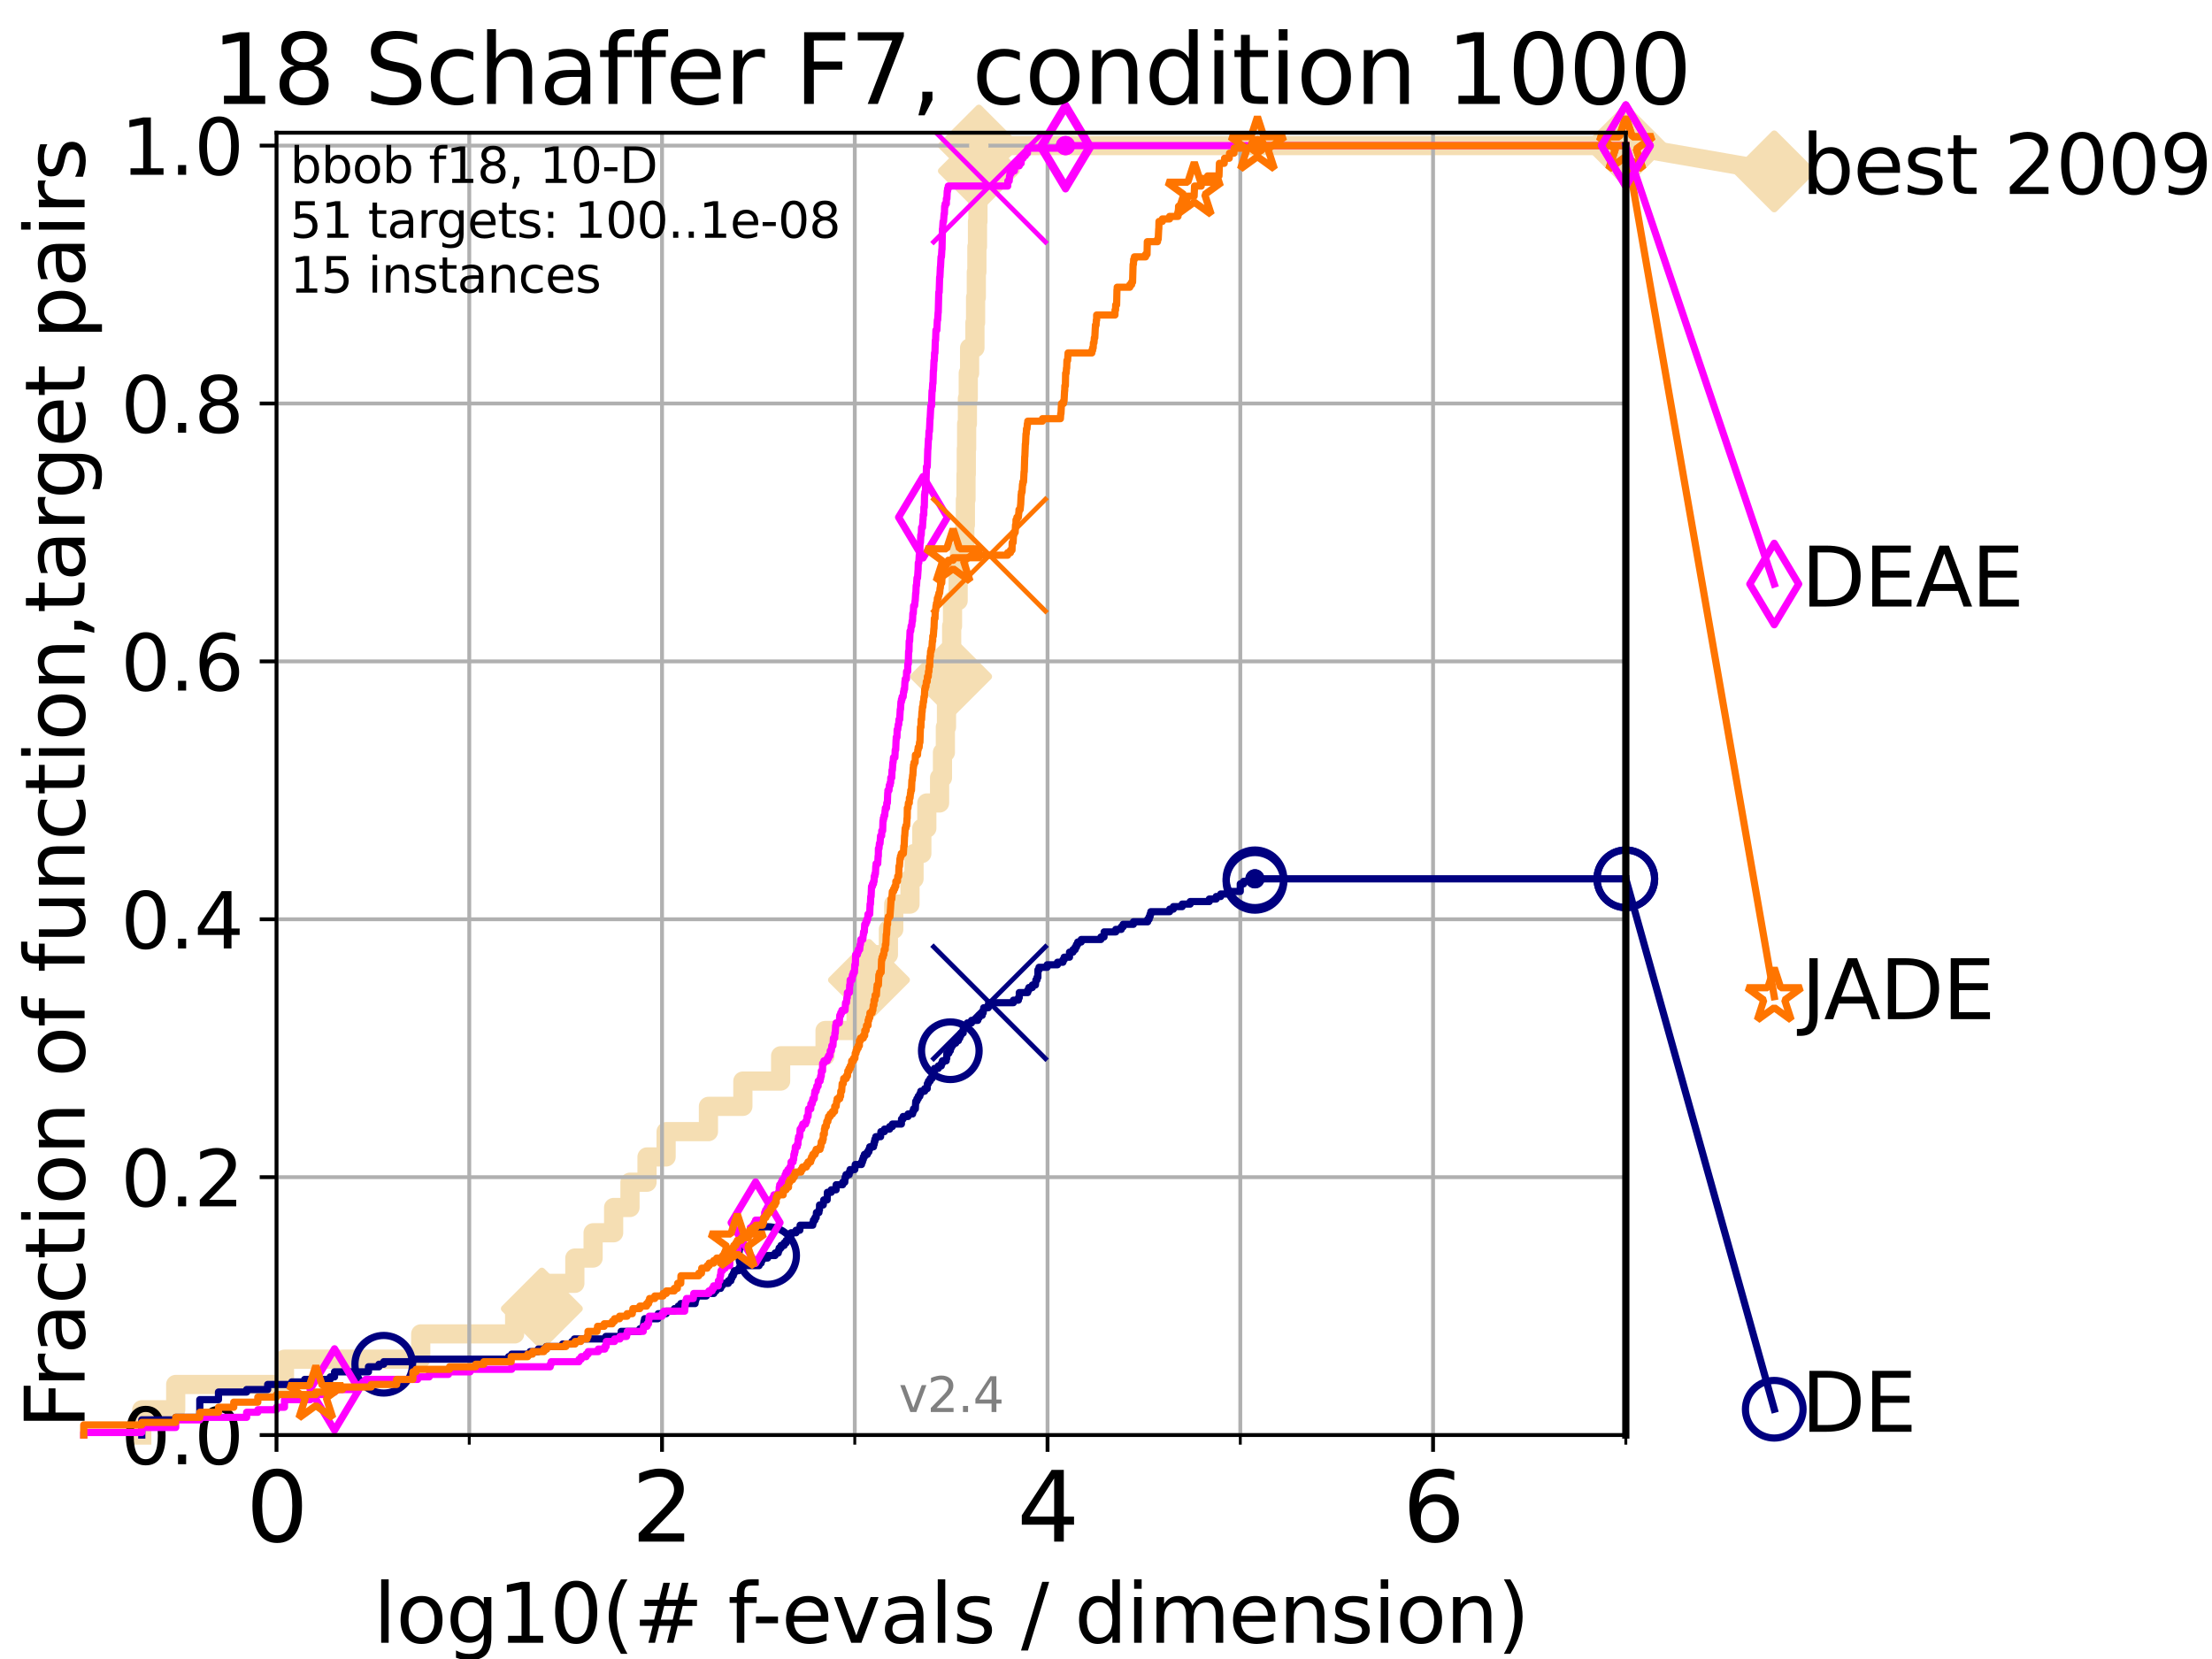<?xml version="1.0" encoding="utf-8" standalone="no"?>
<!DOCTYPE svg PUBLIC "-//W3C//DTD SVG 1.1//EN"
  "http://www.w3.org/Graphics/SVG/1.1/DTD/svg11.dtd">
<svg height="345.6pt" version="1.1" viewBox="0 0 460.8 345.6" width="460.8pt" xmlns="http://www.w3.org/2000/svg" xmlns:xlink="http://www.w3.org/1999/xlink">
 <defs>
  <style type="text/css">*{stroke-linecap:butt;stroke-linejoin:round;}</style>
 </defs>
 <g id="figure_1">
  <g id="patch_1">
   <path d="M 0 345.6 
L 460.8 345.6 
L 460.8 0 
L 0 0 
z
" style="fill:#ffffff;"/>
  </g>
  <g id="axes_1">
   <g id="patch_2">
    <path d="M 57.6 298.944 
L 338.688 298.944 
L 338.688 27.648 
L 57.6 27.648 
z
" style="fill:#ffffff;"/>
   </g>
   <g id="line2d_1">
    <path d="M 29.533 298.944 
L 29.533 293.677 
L 36.604 293.677 
L 36.604 288.41 
L 59.262 288.41 
L 59.262 283.143 
L 87.644 283.143 
L 87.644 277.877 
L 107.213 277.877 
L 107.213 272.61 
L 112.877 272.61 
L 112.877 267.343 
L 119.752 267.343 
L 119.752 262.076 
L 123.554 262.076 
L 123.554 256.809 
L 127.83 256.809 
L 127.83 251.542 
L 131.236 251.542 
L 131.236 246.275 
L 134.787 246.275 
L 134.787 241.009 
L 138.762 241.009 
L 138.762 235.742 
L 147.58 235.742 
L 147.58 230.475 
L 154.754 230.475 
L 154.754 225.208 
L 162.619 225.208 
L 162.619 219.941 
L 171.876 219.941 
L 171.876 214.674 
L 178.34 214.674 
L 178.34 209.407 
L 179.532 209.407 
L 179.532 204.141 
L 181.024 204.141 
L 181.024 198.874 
L 185.071 198.874 
L 185.071 193.607 
L 186.184 193.607 
L 186.184 188.34 
L 189.567 188.34 
L 189.567 183.073 
L 190.408 183.073 
L 190.408 177.806 
L 192.035 177.806 
L 192.035 172.539 
L 193.072 172.539 
L 193.072 167.272 
L 195.731 167.272 
L 195.731 162.006 
L 196.334 162.006 
L 196.334 156.739 
L 196.939 156.739 
L 196.939 151.472 
L 197.17 151.472 
L 197.17 146.205 
L 197.916 146.205 
L 197.916 140.938 
L 198.137 140.938 
L 198.137 135.671 
L 198.249 135.671 
L 198.249 130.404 
L 198.429 130.404 
L 198.429 125.138 
L 199.594 125.138 
L 199.594 119.871 
L 199.873 119.871 
L 199.873 114.604 
L 200.993 114.604 
L 200.993 109.337 
L 201.11 109.337 
L 201.11 104.07 
L 201.236 104.07 
L 201.236 98.803 
L 201.297 98.803 
L 201.297 93.536 
L 201.369 93.536 
L 201.369 88.27 
L 201.528 88.27 
L 201.528 83.003 
L 201.705 83.003 
L 201.705 77.736 
L 201.986 77.736 
L 201.986 72.469 
L 203.099 72.469 
L 203.099 67.202 
L 203.234 67.202 
L 203.234 61.935 
L 203.385 61.935 
L 203.385 56.668 
L 203.503 56.668 
L 203.503 51.402 
L 203.629 51.402 
L 203.629 46.135 
L 203.727 46.135 
L 203.727 40.868 
L 203.823 40.868 
L 203.823 35.601 
L 203.917 35.601 
L 203.917 30.334 
L 338.688 30.334 
" style="fill:none;stroke:#f5deb3;stroke-linecap:square;stroke-width:4;"/>
   </g>
   <g id="line2d_2">
    <defs>
     <path d="M 0 7.778 
L 7.778 0 
L 0 -7.778 
L -7.778 0 
z
" id="mafd77b8b42" style="stroke:#f5deb3;stroke-linejoin:miter;stroke-width:1.5;"/>
    </defs>
    <g>
     <use style="fill:#f5deb3;stroke:#f5deb3;stroke-linejoin:miter;stroke-width:1.5;" x="112.877" xlink:href="#mafd77b8b42" y="272.61"/>
     <use style="fill:#f5deb3;stroke:#f5deb3;stroke-linejoin:miter;stroke-width:1.5;" x="181.024" xlink:href="#mafd77b8b42" y="204.141"/>
     <use style="fill:#f5deb3;stroke:#f5deb3;stroke-linejoin:miter;stroke-width:1.5;" x="198.137" xlink:href="#mafd77b8b42" y="140.938"/>
     <use style="fill:#f5deb3;stroke:#f5deb3;stroke-linejoin:miter;stroke-width:1.5;" x="203.917" xlink:href="#mafd77b8b42" y="35.601"/>
     <use style="fill:#f5deb3;stroke:#f5deb3;stroke-linejoin:miter;stroke-width:1.5;" x="203.917" xlink:href="#mafd77b8b42" y="30.334"/>
     <use style="fill:#f5deb3;stroke:#f5deb3;stroke-linejoin:miter;stroke-width:1.5;" x="338.688" xlink:href="#mafd77b8b42" y="30.334"/>
    </g>
   </g>
   <g id="line2d_3">
    <path style="fill:none;stroke:#f5deb3;stroke-linecap:square;stroke-width:4;"/>
    <g/>
   </g>
   <g id="line2d_4">
    <path d="M 338.688 30.334 
L 369.608 35.706 
" style="fill:none;stroke:#f5deb3;stroke-linecap:square;stroke-width:4;"/>
    <g>
     <use style="fill:#f5deb3;stroke:#f5deb3;stroke-linejoin:miter;stroke-width:1.5;" x="338.688" xlink:href="#mafd77b8b42" y="30.334"/>
     <use style="fill:#f5deb3;stroke:#f5deb3;stroke-linejoin:miter;stroke-width:1.5;" x="369.608" xlink:href="#mafd77b8b42" y="35.706"/>
    </g>
   </g>
   <g id="matplotlib.axis_1">
    <g id="xtick_1">
     <g id="line2d_5">
      <path clip-path="url(#pd0c68522b7)" d="M 57.6 298.944 
L 57.6 27.648 
" style="fill:none;stroke:#b0b0b0;stroke-linecap:square;stroke-width:0.8;"/>
     </g>
     <g id="line2d_6">
      <defs>
       <path d="M 0 0 
L 0 3.5 
" id="m4546224ecb" style="stroke:#000000;stroke-width:0.8;"/>
      </defs>
      <g>
       <use style="stroke:#000000;stroke-width:0.8;" x="57.6" xlink:href="#m4546224ecb" y="298.944"/>
      </g>
     </g>
     <g id="text_1">
      <!-- 0 -->
      <g transform="translate(51.237 321.141)scale(0.2 -0.2)">
       <defs>
        <path d="M 2034 4250 
Q 1547 4250 1301 3770 
Q 1056 3291 1056 2328 
Q 1056 1369 1301 889 
Q 1547 409 2034 409 
Q 2525 409 2770 889 
Q 3016 1369 3016 2328 
Q 3016 3291 2770 3770 
Q 2525 4250 2034 4250 
z
M 2034 4750 
Q 2819 4750 3233 4129 
Q 3647 3509 3647 2328 
Q 3647 1150 3233 529 
Q 2819 -91 2034 -91 
Q 1250 -91 836 529 
Q 422 1150 422 2328 
Q 422 3509 836 4129 
Q 1250 4750 2034 4750 
z
" id="DejaVuSans-30" transform="scale(0.016)"/>
       </defs>
       <use xlink:href="#DejaVuSans-30"/>
      </g>
     </g>
    </g>
    <g id="xtick_2">
     <g id="line2d_7">
      <path clip-path="url(#pd0c68522b7)" d="M 137.911 298.944 
L 137.911 27.648 
" style="fill:none;stroke:#b0b0b0;stroke-linecap:square;stroke-width:0.8;"/>
     </g>
     <g id="line2d_8">
      <g>
       <use style="stroke:#000000;stroke-width:0.8;" x="137.911" xlink:href="#m4546224ecb" y="298.944"/>
      </g>
     </g>
     <g id="text_2">
      <!-- 2 -->
      <g transform="translate(131.548 321.141)scale(0.2 -0.2)">
       <defs>
        <path d="M 1228 531 
L 3431 531 
L 3431 0 
L 469 0 
L 469 531 
Q 828 903 1448 1529 
Q 2069 2156 2228 2338 
Q 2531 2678 2651 2914 
Q 2772 3150 2772 3378 
Q 2772 3750 2511 3984 
Q 2250 4219 1831 4219 
Q 1534 4219 1204 4116 
Q 875 4013 500 3803 
L 500 4441 
Q 881 4594 1212 4672 
Q 1544 4750 1819 4750 
Q 2544 4750 2975 4387 
Q 3406 4025 3406 3419 
Q 3406 3131 3298 2873 
Q 3191 2616 2906 2266 
Q 2828 2175 2409 1742 
Q 1991 1309 1228 531 
z
" id="DejaVuSans-32" transform="scale(0.016)"/>
       </defs>
       <use xlink:href="#DejaVuSans-32"/>
      </g>
     </g>
    </g>
    <g id="xtick_3">
     <g id="line2d_9">
      <path clip-path="url(#pd0c68522b7)" d="M 218.222 298.944 
L 218.222 27.648 
" style="fill:none;stroke:#b0b0b0;stroke-linecap:square;stroke-width:0.8;"/>
     </g>
     <g id="line2d_10">
      <g>
       <use style="stroke:#000000;stroke-width:0.8;" x="218.222" xlink:href="#m4546224ecb" y="298.944"/>
      </g>
     </g>
     <g id="text_3">
      <!-- 4 -->
      <g transform="translate(211.859 321.141)scale(0.2 -0.2)">
       <defs>
        <path d="M 2419 4116 
L 825 1625 
L 2419 1625 
L 2419 4116 
z
M 2253 4666 
L 3047 4666 
L 3047 1625 
L 3713 1625 
L 3713 1100 
L 3047 1100 
L 3047 0 
L 2419 0 
L 2419 1100 
L 313 1100 
L 313 1709 
L 2253 4666 
z
" id="DejaVuSans-34" transform="scale(0.016)"/>
       </defs>
       <use xlink:href="#DejaVuSans-34"/>
      </g>
     </g>
    </g>
    <g id="xtick_4">
     <g id="line2d_11">
      <path clip-path="url(#pd0c68522b7)" d="M 298.533 298.944 
L 298.533 27.648 
" style="fill:none;stroke:#b0b0b0;stroke-linecap:square;stroke-width:0.8;"/>
     </g>
     <g id="line2d_12">
      <g>
       <use style="stroke:#000000;stroke-width:0.8;" x="298.533" xlink:href="#m4546224ecb" y="298.944"/>
      </g>
     </g>
     <g id="text_4">
      <!-- 6 -->
      <g transform="translate(292.17 321.141)scale(0.2 -0.2)">
       <defs>
        <path d="M 2113 2584 
Q 1688 2584 1439 2293 
Q 1191 2003 1191 1497 
Q 1191 994 1439 701 
Q 1688 409 2113 409 
Q 2538 409 2786 701 
Q 3034 994 3034 1497 
Q 3034 2003 2786 2293 
Q 2538 2584 2113 2584 
z
M 3366 4563 
L 3366 3988 
Q 3128 4100 2886 4159 
Q 2644 4219 2406 4219 
Q 1781 4219 1451 3797 
Q 1122 3375 1075 2522 
Q 1259 2794 1537 2939 
Q 1816 3084 2150 3084 
Q 2853 3084 3261 2657 
Q 3669 2231 3669 1497 
Q 3669 778 3244 343 
Q 2819 -91 2113 -91 
Q 1303 -91 875 529 
Q 447 1150 447 2328 
Q 447 3434 972 4092 
Q 1497 4750 2381 4750 
Q 2619 4750 2861 4703 
Q 3103 4656 3366 4563 
z
" id="DejaVuSans-36" transform="scale(0.016)"/>
       </defs>
       <use xlink:href="#DejaVuSans-36"/>
      </g>
     </g>
    </g>
    <g id="xtick_5">
     <g id="line2d_13">
      <path clip-path="url(#pd0c68522b7)" d="M 97.755 298.944 
L 97.755 27.648 
" style="fill:none;stroke:#b0b0b0;stroke-linecap:square;stroke-width:0.8;"/>
     </g>
     <g id="line2d_14">
      <defs>
       <path d="M 0 0 
L 0 2 
" id="mfc153c1162" style="stroke:#000000;stroke-width:0.6;"/>
      </defs>
      <g>
       <use style="stroke:#000000;stroke-width:0.6;" x="97.755" xlink:href="#mfc153c1162" y="298.944"/>
      </g>
     </g>
    </g>
    <g id="xtick_6">
     <g id="line2d_15">
      <path clip-path="url(#pd0c68522b7)" d="M 178.066 298.944 
L 178.066 27.648 
" style="fill:none;stroke:#b0b0b0;stroke-linecap:square;stroke-width:0.8;"/>
     </g>
     <g id="line2d_16">
      <g>
       <use style="stroke:#000000;stroke-width:0.6;" x="178.066" xlink:href="#mfc153c1162" y="298.944"/>
      </g>
     </g>
    </g>
    <g id="xtick_7">
     <g id="line2d_17">
      <path clip-path="url(#pd0c68522b7)" d="M 258.377 298.944 
L 258.377 27.648 
" style="fill:none;stroke:#b0b0b0;stroke-linecap:square;stroke-width:0.8;"/>
     </g>
     <g id="line2d_18">
      <g>
       <use style="stroke:#000000;stroke-width:0.6;" x="258.377" xlink:href="#mfc153c1162" y="298.944"/>
      </g>
     </g>
    </g>
    <g id="xtick_8">
     <g id="line2d_19">
      <path clip-path="url(#pd0c68522b7)" d="M 338.688 298.944 
L 338.688 27.648 
" style="fill:none;stroke:#b0b0b0;stroke-linecap:square;stroke-width:0.8;"/>
     </g>
     <g id="line2d_20">
      <g>
       <use style="stroke:#000000;stroke-width:0.6;" x="338.688" xlink:href="#mfc153c1162" y="298.944"/>
      </g>
     </g>
    </g>
    <g id="text_5">
     <!-- log10(# f-evals / dimension) -->
     <g transform="translate(77.764 342.218)scale(0.17 -0.17)">
      <defs>
       <path d="M 603 4863 
L 1178 4863 
L 1178 0 
L 603 0 
L 603 4863 
z
" id="DejaVuSans-6c" transform="scale(0.016)"/>
       <path d="M 1959 3097 
Q 1497 3097 1228 2736 
Q 959 2375 959 1747 
Q 959 1119 1226 758 
Q 1494 397 1959 397 
Q 2419 397 2687 759 
Q 2956 1122 2956 1747 
Q 2956 2369 2687 2733 
Q 2419 3097 1959 3097 
z
M 1959 3584 
Q 2709 3584 3137 3096 
Q 3566 2609 3566 1747 
Q 3566 888 3137 398 
Q 2709 -91 1959 -91 
Q 1206 -91 779 398 
Q 353 888 353 1747 
Q 353 2609 779 3096 
Q 1206 3584 1959 3584 
z
" id="DejaVuSans-6f" transform="scale(0.016)"/>
       <path d="M 2906 1791 
Q 2906 2416 2648 2759 
Q 2391 3103 1925 3103 
Q 1463 3103 1205 2759 
Q 947 2416 947 1791 
Q 947 1169 1205 825 
Q 1463 481 1925 481 
Q 2391 481 2648 825 
Q 2906 1169 2906 1791 
z
M 3481 434 
Q 3481 -459 3084 -895 
Q 2688 -1331 1869 -1331 
Q 1566 -1331 1297 -1286 
Q 1028 -1241 775 -1147 
L 775 -588 
Q 1028 -725 1275 -790 
Q 1522 -856 1778 -856 
Q 2344 -856 2625 -561 
Q 2906 -266 2906 331 
L 2906 616 
Q 2728 306 2450 153 
Q 2172 0 1784 0 
Q 1141 0 747 490 
Q 353 981 353 1791 
Q 353 2603 747 3093 
Q 1141 3584 1784 3584 
Q 2172 3584 2450 3431 
Q 2728 3278 2906 2969 
L 2906 3500 
L 3481 3500 
L 3481 434 
z
" id="DejaVuSans-67" transform="scale(0.016)"/>
       <path d="M 794 531 
L 1825 531 
L 1825 4091 
L 703 3866 
L 703 4441 
L 1819 4666 
L 2450 4666 
L 2450 531 
L 3481 531 
L 3481 0 
L 794 0 
L 794 531 
z
" id="DejaVuSans-31" transform="scale(0.016)"/>
       <path d="M 1984 4856 
Q 1566 4138 1362 3434 
Q 1159 2731 1159 2009 
Q 1159 1288 1364 580 
Q 1569 -128 1984 -844 
L 1484 -844 
Q 1016 -109 783 600 
Q 550 1309 550 2009 
Q 550 2706 781 3412 
Q 1013 4119 1484 4856 
L 1984 4856 
z
" id="DejaVuSans-28" transform="scale(0.016)"/>
       <path d="M 3272 2816 
L 2363 2816 
L 2100 1772 
L 3016 1772 
L 3272 2816 
z
M 2803 4594 
L 2478 3297 
L 3391 3297 
L 3719 4594 
L 4219 4594 
L 3897 3297 
L 4872 3297 
L 4872 2816 
L 3775 2816 
L 3519 1772 
L 4513 1772 
L 4513 1294 
L 3397 1294 
L 3072 0 
L 2572 0 
L 2894 1294 
L 1978 1294 
L 1656 0 
L 1153 0 
L 1478 1294 
L 494 1294 
L 494 1772 
L 1594 1772 
L 1856 2816 
L 850 2816 
L 850 3297 
L 1978 3297 
L 2297 4594 
L 2803 4594 
z
" id="DejaVuSans-23" transform="scale(0.016)"/>
       <path id="DejaVuSans-20" transform="scale(0.016)"/>
       <path d="M 2375 4863 
L 2375 4384 
L 1825 4384 
Q 1516 4384 1395 4259 
Q 1275 4134 1275 3809 
L 1275 3500 
L 2222 3500 
L 2222 3053 
L 1275 3053 
L 1275 0 
L 697 0 
L 697 3053 
L 147 3053 
L 147 3500 
L 697 3500 
L 697 3744 
Q 697 4328 969 4595 
Q 1241 4863 1831 4863 
L 2375 4863 
z
" id="DejaVuSans-66" transform="scale(0.016)"/>
       <path d="M 313 2009 
L 1997 2009 
L 1997 1497 
L 313 1497 
L 313 2009 
z
" id="DejaVuSans-2d" transform="scale(0.016)"/>
       <path d="M 3597 1894 
L 3597 1613 
L 953 1613 
Q 991 1019 1311 708 
Q 1631 397 2203 397 
Q 2534 397 2845 478 
Q 3156 559 3463 722 
L 3463 178 
Q 3153 47 2828 -22 
Q 2503 -91 2169 -91 
Q 1331 -91 842 396 
Q 353 884 353 1716 
Q 353 2575 817 3079 
Q 1281 3584 2069 3584 
Q 2775 3584 3186 3129 
Q 3597 2675 3597 1894 
z
M 3022 2063 
Q 3016 2534 2758 2815 
Q 2500 3097 2075 3097 
Q 1594 3097 1305 2825 
Q 1016 2553 972 2059 
L 3022 2063 
z
" id="DejaVuSans-65" transform="scale(0.016)"/>
       <path d="M 191 3500 
L 800 3500 
L 1894 563 
L 2988 3500 
L 3597 3500 
L 2284 0 
L 1503 0 
L 191 3500 
z
" id="DejaVuSans-76" transform="scale(0.016)"/>
       <path d="M 2194 1759 
Q 1497 1759 1228 1600 
Q 959 1441 959 1056 
Q 959 750 1161 570 
Q 1363 391 1709 391 
Q 2188 391 2477 730 
Q 2766 1069 2766 1631 
L 2766 1759 
L 2194 1759 
z
M 3341 1997 
L 3341 0 
L 2766 0 
L 2766 531 
Q 2569 213 2275 61 
Q 1981 -91 1556 -91 
Q 1019 -91 701 211 
Q 384 513 384 1019 
Q 384 1609 779 1909 
Q 1175 2209 1959 2209 
L 2766 2209 
L 2766 2266 
Q 2766 2663 2505 2880 
Q 2244 3097 1772 3097 
Q 1472 3097 1187 3025 
Q 903 2953 641 2809 
L 641 3341 
Q 956 3463 1253 3523 
Q 1550 3584 1831 3584 
Q 2591 3584 2966 3190 
Q 3341 2797 3341 1997 
z
" id="DejaVuSans-61" transform="scale(0.016)"/>
       <path d="M 2834 3397 
L 2834 2853 
Q 2591 2978 2328 3040 
Q 2066 3103 1784 3103 
Q 1356 3103 1142 2972 
Q 928 2841 928 2578 
Q 928 2378 1081 2264 
Q 1234 2150 1697 2047 
L 1894 2003 
Q 2506 1872 2764 1633 
Q 3022 1394 3022 966 
Q 3022 478 2636 193 
Q 2250 -91 1575 -91 
Q 1294 -91 989 -36 
Q 684 19 347 128 
L 347 722 
Q 666 556 975 473 
Q 1284 391 1588 391 
Q 1994 391 2212 530 
Q 2431 669 2431 922 
Q 2431 1156 2273 1281 
Q 2116 1406 1581 1522 
L 1381 1569 
Q 847 1681 609 1914 
Q 372 2147 372 2553 
Q 372 3047 722 3315 
Q 1072 3584 1716 3584 
Q 2034 3584 2315 3537 
Q 2597 3491 2834 3397 
z
" id="DejaVuSans-73" transform="scale(0.016)"/>
       <path d="M 1625 4666 
L 2156 4666 
L 531 -594 
L 0 -594 
L 1625 4666 
z
" id="DejaVuSans-2f" transform="scale(0.016)"/>
       <path d="M 2906 2969 
L 2906 4863 
L 3481 4863 
L 3481 0 
L 2906 0 
L 2906 525 
Q 2725 213 2448 61 
Q 2172 -91 1784 -91 
Q 1150 -91 751 415 
Q 353 922 353 1747 
Q 353 2572 751 3078 
Q 1150 3584 1784 3584 
Q 2172 3584 2448 3432 
Q 2725 3281 2906 2969 
z
M 947 1747 
Q 947 1113 1208 752 
Q 1469 391 1925 391 
Q 2381 391 2643 752 
Q 2906 1113 2906 1747 
Q 2906 2381 2643 2742 
Q 2381 3103 1925 3103 
Q 1469 3103 1208 2742 
Q 947 2381 947 1747 
z
" id="DejaVuSans-64" transform="scale(0.016)"/>
       <path d="M 603 3500 
L 1178 3500 
L 1178 0 
L 603 0 
L 603 3500 
z
M 603 4863 
L 1178 4863 
L 1178 4134 
L 603 4134 
L 603 4863 
z
" id="DejaVuSans-69" transform="scale(0.016)"/>
       <path d="M 3328 2828 
Q 3544 3216 3844 3400 
Q 4144 3584 4550 3584 
Q 5097 3584 5394 3201 
Q 5691 2819 5691 2113 
L 5691 0 
L 5113 0 
L 5113 2094 
Q 5113 2597 4934 2840 
Q 4756 3084 4391 3084 
Q 3944 3084 3684 2787 
Q 3425 2491 3425 1978 
L 3425 0 
L 2847 0 
L 2847 2094 
Q 2847 2600 2669 2842 
Q 2491 3084 2119 3084 
Q 1678 3084 1418 2786 
Q 1159 2488 1159 1978 
L 1159 0 
L 581 0 
L 581 3500 
L 1159 3500 
L 1159 2956 
Q 1356 3278 1631 3431 
Q 1906 3584 2284 3584 
Q 2666 3584 2933 3390 
Q 3200 3197 3328 2828 
z
" id="DejaVuSans-6d" transform="scale(0.016)"/>
       <path d="M 3513 2113 
L 3513 0 
L 2938 0 
L 2938 2094 
Q 2938 2591 2744 2837 
Q 2550 3084 2163 3084 
Q 1697 3084 1428 2787 
Q 1159 2491 1159 1978 
L 1159 0 
L 581 0 
L 581 3500 
L 1159 3500 
L 1159 2956 
Q 1366 3272 1645 3428 
Q 1925 3584 2291 3584 
Q 2894 3584 3203 3211 
Q 3513 2838 3513 2113 
z
" id="DejaVuSans-6e" transform="scale(0.016)"/>
       <path d="M 513 4856 
L 1013 4856 
Q 1481 4119 1714 3412 
Q 1947 2706 1947 2009 
Q 1947 1309 1714 600 
Q 1481 -109 1013 -844 
L 513 -844 
Q 928 -128 1133 580 
Q 1338 1288 1338 2009 
Q 1338 2731 1133 3434 
Q 928 4138 513 4856 
z
" id="DejaVuSans-29" transform="scale(0.016)"/>
      </defs>
      <use xlink:href="#DejaVuSans-6c"/>
      <use x="27.783" xlink:href="#DejaVuSans-6f"/>
      <use x="88.965" xlink:href="#DejaVuSans-67"/>
      <use x="152.441" xlink:href="#DejaVuSans-31"/>
      <use x="216.064" xlink:href="#DejaVuSans-30"/>
      <use x="279.688" xlink:href="#DejaVuSans-28"/>
      <use x="318.701" xlink:href="#DejaVuSans-23"/>
      <use x="402.49" xlink:href="#DejaVuSans-20"/>
      <use x="434.277" xlink:href="#DejaVuSans-66"/>
      <use x="463.982" xlink:href="#DejaVuSans-2d"/>
      <use x="500.066" xlink:href="#DejaVuSans-65"/>
      <use x="561.59" xlink:href="#DejaVuSans-76"/>
      <use x="620.77" xlink:href="#DejaVuSans-61"/>
      <use x="682.049" xlink:href="#DejaVuSans-6c"/>
      <use x="709.832" xlink:href="#DejaVuSans-73"/>
      <use x="761.932" xlink:href="#DejaVuSans-20"/>
      <use x="793.719" xlink:href="#DejaVuSans-2f"/>
      <use x="827.41" xlink:href="#DejaVuSans-20"/>
      <use x="859.197" xlink:href="#DejaVuSans-64"/>
      <use x="922.674" xlink:href="#DejaVuSans-69"/>
      <use x="950.457" xlink:href="#DejaVuSans-6d"/>
      <use x="1047.869" xlink:href="#DejaVuSans-65"/>
      <use x="1109.393" xlink:href="#DejaVuSans-6e"/>
      <use x="1172.771" xlink:href="#DejaVuSans-73"/>
      <use x="1224.871" xlink:href="#DejaVuSans-69"/>
      <use x="1252.654" xlink:href="#DejaVuSans-6f"/>
      <use x="1313.836" xlink:href="#DejaVuSans-6e"/>
      <use x="1377.215" xlink:href="#DejaVuSans-29"/>
     </g>
    </g>
   </g>
   <g id="matplotlib.axis_2">
    <g id="ytick_1">
     <g id="line2d_21">
      <path clip-path="url(#pd0c68522b7)" d="M 57.6 298.944 
L 338.688 298.944 
" style="fill:none;stroke:#b0b0b0;stroke-linecap:square;stroke-width:0.8;"/>
     </g>
     <g id="line2d_22">
      <defs>
       <path d="M 0 0 
L -3.5 0 
" id="m7e41acd452" style="stroke:#000000;stroke-width:0.8;"/>
      </defs>
      <g>
       <use style="stroke:#000000;stroke-width:0.8;" x="57.6" xlink:href="#m7e41acd452" y="298.944"/>
      </g>
     </g>
     <g id="text_6">
      <!-- 0.0 -->
      <g transform="translate(25.155 305.023)scale(0.16 -0.16)">
       <defs>
        <path d="M 684 794 
L 1344 794 
L 1344 0 
L 684 0 
L 684 794 
z
" id="DejaVuSans-2e" transform="scale(0.016)"/>
       </defs>
       <use xlink:href="#DejaVuSans-30"/>
       <use x="63.623" xlink:href="#DejaVuSans-2e"/>
       <use x="95.41" xlink:href="#DejaVuSans-30"/>
      </g>
     </g>
    </g>
    <g id="ytick_2">
     <g id="line2d_23">
      <path clip-path="url(#pd0c68522b7)" d="M 57.6 245.222 
L 338.688 245.222 
" style="fill:none;stroke:#b0b0b0;stroke-linecap:square;stroke-width:0.8;"/>
     </g>
     <g id="line2d_24">
      <g>
       <use style="stroke:#000000;stroke-width:0.8;" x="57.6" xlink:href="#m7e41acd452" y="245.222"/>
      </g>
     </g>
     <g id="text_7">
      <!-- 0.2 -->
      <g transform="translate(25.155 251.301)scale(0.16 -0.16)">
       <use xlink:href="#DejaVuSans-30"/>
       <use x="63.623" xlink:href="#DejaVuSans-2e"/>
       <use x="95.41" xlink:href="#DejaVuSans-32"/>
      </g>
     </g>
    </g>
    <g id="ytick_3">
     <g id="line2d_25">
      <path clip-path="url(#pd0c68522b7)" d="M 57.6 191.5 
L 338.688 191.5 
" style="fill:none;stroke:#b0b0b0;stroke-linecap:square;stroke-width:0.8;"/>
     </g>
     <g id="line2d_26">
      <g>
       <use style="stroke:#000000;stroke-width:0.8;" x="57.6" xlink:href="#m7e41acd452" y="191.5"/>
      </g>
     </g>
     <g id="text_8">
      <!-- 0.4 -->
      <g transform="translate(25.155 197.579)scale(0.16 -0.16)">
       <use xlink:href="#DejaVuSans-30"/>
       <use x="63.623" xlink:href="#DejaVuSans-2e"/>
       <use x="95.41" xlink:href="#DejaVuSans-34"/>
      </g>
     </g>
    </g>
    <g id="ytick_4">
     <g id="line2d_27">
      <path clip-path="url(#pd0c68522b7)" d="M 57.6 137.778 
L 338.688 137.778 
" style="fill:none;stroke:#b0b0b0;stroke-linecap:square;stroke-width:0.8;"/>
     </g>
     <g id="line2d_28">
      <g>
       <use style="stroke:#000000;stroke-width:0.8;" x="57.6" xlink:href="#m7e41acd452" y="137.778"/>
      </g>
     </g>
     <g id="text_9">
      <!-- 0.6 -->
      <g transform="translate(25.155 143.857)scale(0.16 -0.16)">
       <use xlink:href="#DejaVuSans-30"/>
       <use x="63.623" xlink:href="#DejaVuSans-2e"/>
       <use x="95.41" xlink:href="#DejaVuSans-36"/>
      </g>
     </g>
    </g>
    <g id="ytick_5">
     <g id="line2d_29">
      <path clip-path="url(#pd0c68522b7)" d="M 57.6 84.056 
L 338.688 84.056 
" style="fill:none;stroke:#b0b0b0;stroke-linecap:square;stroke-width:0.8;"/>
     </g>
     <g id="line2d_30">
      <g>
       <use style="stroke:#000000;stroke-width:0.8;" x="57.6" xlink:href="#m7e41acd452" y="84.056"/>
      </g>
     </g>
     <g id="text_10">
      <!-- 0.8 -->
      <g transform="translate(25.155 90.135)scale(0.16 -0.16)">
       <defs>
        <path d="M 2034 2216 
Q 1584 2216 1326 1975 
Q 1069 1734 1069 1313 
Q 1069 891 1326 650 
Q 1584 409 2034 409 
Q 2484 409 2743 651 
Q 3003 894 3003 1313 
Q 3003 1734 2745 1975 
Q 2488 2216 2034 2216 
z
M 1403 2484 
Q 997 2584 770 2862 
Q 544 3141 544 3541 
Q 544 4100 942 4425 
Q 1341 4750 2034 4750 
Q 2731 4750 3128 4425 
Q 3525 4100 3525 3541 
Q 3525 3141 3298 2862 
Q 3072 2584 2669 2484 
Q 3125 2378 3379 2068 
Q 3634 1759 3634 1313 
Q 3634 634 3220 271 
Q 2806 -91 2034 -91 
Q 1263 -91 848 271 
Q 434 634 434 1313 
Q 434 1759 690 2068 
Q 947 2378 1403 2484 
z
M 1172 3481 
Q 1172 3119 1398 2916 
Q 1625 2713 2034 2713 
Q 2441 2713 2670 2916 
Q 2900 3119 2900 3481 
Q 2900 3844 2670 4047 
Q 2441 4250 2034 4250 
Q 1625 4250 1398 4047 
Q 1172 3844 1172 3481 
z
" id="DejaVuSans-38" transform="scale(0.016)"/>
       </defs>
       <use xlink:href="#DejaVuSans-30"/>
       <use x="63.623" xlink:href="#DejaVuSans-2e"/>
       <use x="95.41" xlink:href="#DejaVuSans-38"/>
      </g>
     </g>
    </g>
    <g id="ytick_6">
     <g id="line2d_31">
      <path clip-path="url(#pd0c68522b7)" d="M 57.6 30.334 
L 338.688 30.334 
" style="fill:none;stroke:#b0b0b0;stroke-linecap:square;stroke-width:0.8;"/>
     </g>
     <g id="line2d_32">
      <g>
       <use style="stroke:#000000;stroke-width:0.8;" x="57.6" xlink:href="#m7e41acd452" y="30.334"/>
      </g>
     </g>
     <g id="text_11">
      <!-- 1.0 -->
      <g transform="translate(25.155 36.413)scale(0.16 -0.16)">
       <use xlink:href="#DejaVuSans-31"/>
       <use x="63.623" xlink:href="#DejaVuSans-2e"/>
       <use x="95.41" xlink:href="#DejaVuSans-30"/>
      </g>
     </g>
    </g>
    <g id="text_12">
     <!-- Fraction of function,target pairs -->
     <g transform="translate(17.62 297.681)rotate(-90)scale(0.17 -0.17)">
      <defs>
       <path d="M 628 4666 
L 3309 4666 
L 3309 4134 
L 1259 4134 
L 1259 2759 
L 3109 2759 
L 3109 2228 
L 1259 2228 
L 1259 0 
L 628 0 
L 628 4666 
z
" id="DejaVuSans-46" transform="scale(0.016)"/>
       <path d="M 2631 2963 
Q 2534 3019 2420 3045 
Q 2306 3072 2169 3072 
Q 1681 3072 1420 2755 
Q 1159 2438 1159 1844 
L 1159 0 
L 581 0 
L 581 3500 
L 1159 3500 
L 1159 2956 
Q 1341 3275 1631 3429 
Q 1922 3584 2338 3584 
Q 2397 3584 2469 3576 
Q 2541 3569 2628 3553 
L 2631 2963 
z
" id="DejaVuSans-72" transform="scale(0.016)"/>
       <path d="M 3122 3366 
L 3122 2828 
Q 2878 2963 2633 3030 
Q 2388 3097 2138 3097 
Q 1578 3097 1268 2742 
Q 959 2388 959 1747 
Q 959 1106 1268 751 
Q 1578 397 2138 397 
Q 2388 397 2633 464 
Q 2878 531 3122 666 
L 3122 134 
Q 2881 22 2623 -34 
Q 2366 -91 2075 -91 
Q 1284 -91 818 406 
Q 353 903 353 1747 
Q 353 2603 823 3093 
Q 1294 3584 2113 3584 
Q 2378 3584 2631 3529 
Q 2884 3475 3122 3366 
z
" id="DejaVuSans-63" transform="scale(0.016)"/>
       <path d="M 1172 4494 
L 1172 3500 
L 2356 3500 
L 2356 3053 
L 1172 3053 
L 1172 1153 
Q 1172 725 1289 603 
Q 1406 481 1766 481 
L 2356 481 
L 2356 0 
L 1766 0 
Q 1100 0 847 248 
Q 594 497 594 1153 
L 594 3053 
L 172 3053 
L 172 3500 
L 594 3500 
L 594 4494 
L 1172 4494 
z
" id="DejaVuSans-74" transform="scale(0.016)"/>
       <path d="M 544 1381 
L 544 3500 
L 1119 3500 
L 1119 1403 
Q 1119 906 1312 657 
Q 1506 409 1894 409 
Q 2359 409 2629 706 
Q 2900 1003 2900 1516 
L 2900 3500 
L 3475 3500 
L 3475 0 
L 2900 0 
L 2900 538 
Q 2691 219 2414 64 
Q 2138 -91 1772 -91 
Q 1169 -91 856 284 
Q 544 659 544 1381 
z
M 1991 3584 
L 1991 3584 
z
" id="DejaVuSans-75" transform="scale(0.016)"/>
       <path d="M 750 794 
L 1409 794 
L 1409 256 
L 897 -744 
L 494 -744 
L 750 256 
L 750 794 
z
" id="DejaVuSans-2c" transform="scale(0.016)"/>
       <path d="M 1159 525 
L 1159 -1331 
L 581 -1331 
L 581 3500 
L 1159 3500 
L 1159 2969 
Q 1341 3281 1617 3432 
Q 1894 3584 2278 3584 
Q 2916 3584 3314 3078 
Q 3713 2572 3713 1747 
Q 3713 922 3314 415 
Q 2916 -91 2278 -91 
Q 1894 -91 1617 61 
Q 1341 213 1159 525 
z
M 3116 1747 
Q 3116 2381 2855 2742 
Q 2594 3103 2138 3103 
Q 1681 3103 1420 2742 
Q 1159 2381 1159 1747 
Q 1159 1113 1420 752 
Q 1681 391 2138 391 
Q 2594 391 2855 752 
Q 3116 1113 3116 1747 
z
" id="DejaVuSans-70" transform="scale(0.016)"/>
      </defs>
      <use xlink:href="#DejaVuSans-46"/>
      <use x="50.27" xlink:href="#DejaVuSans-72"/>
      <use x="91.383" xlink:href="#DejaVuSans-61"/>
      <use x="152.662" xlink:href="#DejaVuSans-63"/>
      <use x="207.643" xlink:href="#DejaVuSans-74"/>
      <use x="246.852" xlink:href="#DejaVuSans-69"/>
      <use x="274.635" xlink:href="#DejaVuSans-6f"/>
      <use x="335.816" xlink:href="#DejaVuSans-6e"/>
      <use x="399.195" xlink:href="#DejaVuSans-20"/>
      <use x="430.982" xlink:href="#DejaVuSans-6f"/>
      <use x="492.164" xlink:href="#DejaVuSans-66"/>
      <use x="527.369" xlink:href="#DejaVuSans-20"/>
      <use x="559.156" xlink:href="#DejaVuSans-66"/>
      <use x="594.361" xlink:href="#DejaVuSans-75"/>
      <use x="657.74" xlink:href="#DejaVuSans-6e"/>
      <use x="721.119" xlink:href="#DejaVuSans-63"/>
      <use x="776.1" xlink:href="#DejaVuSans-74"/>
      <use x="815.309" xlink:href="#DejaVuSans-69"/>
      <use x="843.092" xlink:href="#DejaVuSans-6f"/>
      <use x="904.273" xlink:href="#DejaVuSans-6e"/>
      <use x="967.652" xlink:href="#DejaVuSans-2c"/>
      <use x="999.439" xlink:href="#DejaVuSans-74"/>
      <use x="1038.648" xlink:href="#DejaVuSans-61"/>
      <use x="1099.928" xlink:href="#DejaVuSans-72"/>
      <use x="1139.291" xlink:href="#DejaVuSans-67"/>
      <use x="1202.768" xlink:href="#DejaVuSans-65"/>
      <use x="1264.291" xlink:href="#DejaVuSans-74"/>
      <use x="1303.5" xlink:href="#DejaVuSans-20"/>
      <use x="1335.287" xlink:href="#DejaVuSans-70"/>
      <use x="1398.764" xlink:href="#DejaVuSans-61"/>
      <use x="1460.043" xlink:href="#DejaVuSans-69"/>
      <use x="1487.826" xlink:href="#DejaVuSans-72"/>
      <use x="1528.939" xlink:href="#DejaVuSans-73"/>
     </g>
    </g>
   </g>
   <g id="line2d_33">
    <defs>
     <path d="M 0 1.5 
C 0.398 1.5 0.779 1.342 1.061 1.061 
C 1.342 0.779 1.5 0.398 1.5 0 
C 1.5 -0.398 1.342 -0.779 1.061 -1.061 
C 0.779 -1.342 0.398 -1.5 0 -1.5 
C -0.398 -1.5 -0.779 -1.342 -1.061 -1.061 
C -1.342 -0.779 -1.5 -0.398 -1.5 0 
C -1.5 0.398 -1.342 0.779 -1.061 1.061 
C -0.779 1.342 -0.398 1.5 0 1.5 
z
" id="m1c8f40e869" style="stroke:#f5deb3;"/>
    </defs>
    <g>
     <use style="fill:#f5deb3;stroke:#f5deb3;" x="203.917" xlink:href="#m1c8f40e869" y="30.334"/>
     <use style="fill:#f5deb3;stroke:#f5deb3;" x="203.917" xlink:href="#m1c8f40e869" y="30.334"/>
    </g>
   </g>
   <g id="line2d_34">
    <defs>
     <path d="M 0 1.5 
C 0.398 1.5 0.779 1.342 1.061 1.061 
C 1.342 0.779 1.5 0.398 1.5 0 
C 1.5 -0.398 1.342 -0.779 1.061 -1.061 
C 0.779 -1.342 0.398 -1.5 0 -1.5 
C -0.398 -1.5 -0.779 -1.342 -1.061 -1.061 
C -1.342 -0.779 -1.5 -0.398 -1.5 0 
C -1.5 0.398 -1.342 0.779 -1.061 1.061 
C -0.779 1.342 -0.398 1.5 0 1.5 
z
" id="mfb34f3273d" style="stroke:#000080;"/>
    </defs>
    <g>
     <use style="fill:#000080;stroke:#000080;" x="261.429" xlink:href="#mfb34f3273d" y="183.073"/>
     <use style="fill:#000080;stroke:#000080;" x="261.429" xlink:href="#mfb34f3273d" y="183.073"/>
    </g>
   </g>
   <g id="line2d_35">
    <path d="M 29.533 298.944 
L 29.533 295.784 
L 36.604 295.784 
L 36.604 295.257 
L 41.621 295.257 
L 41.621 291.57 
L 45.512 291.57 
L 45.512 289.99 
L 51.38 289.99 
L 51.38 289.464 
L 55.763 289.464 
L 55.763 288.41 
L 60.78 288.41 
L 60.78 287.884 
L 63.468 287.884 
L 63.468 287.357 
L 68.793 287.357 
L 68.793 286.83 
L 69.688 286.83 
L 69.688 285.777 
L 76.759 285.777 
L 76.759 284.723 
L 78.942 284.723 
L 78.942 284.197 
L 79.939 284.197 
L 79.939 283.67 
L 86.013 283.67 
L 86.013 283.143 
L 105.952 283.143 
L 105.952 282.617 
L 106.594 282.617 
L 106.594 282.09 
L 110.443 282.09 
L 110.443 281.563 
L 112.128 281.563 
L 112.128 281.037 
L 113.804 281.037 
L 113.804 280.51 
L 117.203 280.51 
L 117.203 279.983 
L 119.148 279.983 
L 119.148 279.457 
L 119.652 279.457 
L 119.652 278.93 
L 126.202 278.93 
L 126.202 278.403 
L 129.405 278.403 
L 129.405 277.35 
L 133.285 277.35 
L 133.285 276.823 
L 133.91 276.823 
L 133.91 276.296 
L 134.041 276.296 
L 134.15 275.243 
L 134.279 275.243 
L 134.279 274.716 
L 137.053 274.716 
L 137.126 273.663 
L 138.778 273.663 
L 138.778 273.136 
L 140.499 273.136 
L 140.499 272.61 
L 141.293 272.61 
L 141.293 272.083 
L 141.83 272.083 
L 141.83 271.556 
L 144.795 271.556 
L 144.795 271.03 
L 144.912 271.03 
L 144.912 270.503 
L 145.098 270.503 
L 145.098 269.976 
L 147.144 269.976 
L 147.144 269.45 
L 148.705 269.45 
L 148.705 268.923 
L 149.159 268.923 
L 149.159 268.396 
L 150.112 268.396 
L 150.112 267.87 
L 150.446 267.87 
L 150.446 267.343 
L 151.716 267.343 
L 151.716 266.816 
L 152.246 266.816 
L 152.246 266.289 
L 152.459 266.289 
L 152.459 265.763 
L 152.759 265.763 
L 152.759 265.236 
L 152.974 265.236 
L 152.974 264.709 
L 153.897 264.709 
L 153.897 264.183 
L 154.426 264.183 
L 154.426 263.656 
L 158.13 263.656 
L 158.13 263.129 
L 158.557 263.129 
L 158.557 262.603 
L 158.774 262.603 
L 158.774 262.076 
L 159.912 262.076 
L 159.912 261.549 
L 161.466 261.549 
L 161.466 261.023 
L 162.126 261.023 
L 162.126 260.496 
L 162.312 260.496 
L 162.312 259.969 
L 162.712 259.969 
L 162.712 259.443 
L 163.356 259.443 
L 163.356 258.916 
L 163.785 258.916 
L 163.785 258.389 
L 164.222 258.389 
L 164.241 257.336 
L 164.791 257.336 
L 164.791 256.809 
L 165.831 256.809 
L 165.831 256.282 
L 166.619 256.282 
L 166.682 255.229 
L 169.311 255.229 
L 169.311 254.702 
L 169.449 254.702 
L 169.449 254.176 
L 169.766 254.176 
L 169.766 253.649 
L 170.02 253.649 
L 170.083 252.596 
L 170.602 252.596 
L 170.602 252.069 
L 170.717 252.069 
L 170.725 251.016 
L 171.496 251.016 
L 171.6 249.962 
L 172.311 249.962 
L 172.357 248.382 
L 173.168 248.382 
L 173.168 247.855 
L 174.177 247.855 
L 174.184 246.802 
L 175.543 246.802 
L 175.543 246.275 
L 175.985 246.275 
L 176.048 245.222 
L 176.231 245.222 
L 176.231 244.695 
L 176.904 244.695 
L 176.904 244.169 
L 177.082 244.169 
L 177.082 243.642 
L 178.068 243.642 
L 178.162 242.589 
L 179.47 242.589 
L 179.47 242.062 
L 179.673 242.062 
L 179.673 241.535 
L 179.849 241.535 
L 179.849 241.009 
L 180.075 241.009 
L 180.075 240.482 
L 180.68 240.482 
L 180.68 239.955 
L 180.996 239.955 
L 180.996 239.428 
L 181.183 239.428 
L 181.183 238.902 
L 181.968 238.902 
L 181.968 238.375 
L 182.116 238.375 
L 182.116 237.848 
L 182.248 237.848 
L 182.248 237.322 
L 182.441 237.322 
L 182.441 236.795 
L 183.444 236.795 
L 183.508 235.742 
L 184.244 235.742 
L 184.244 235.215 
L 185.321 235.215 
L 185.321 234.688 
L 185.895 234.688 
L 185.895 234.162 
L 187.777 234.162 
L 187.803 233.108 
L 188.134 233.108 
L 188.134 232.582 
L 189.17 232.582 
L 189.17 232.055 
L 190.112 232.055 
L 190.112 231.528 
L 190.301 231.528 
L 190.301 231.001 
L 190.678 231.001 
L 190.763 229.421 
L 191.008 229.421 
L 191.008 228.895 
L 191.283 228.895 
L 191.283 228.368 
L 191.618 228.368 
L 191.618 227.841 
L 191.82 227.841 
L 191.82 227.315 
L 192.63 227.315 
L 192.63 226.788 
L 193.155 226.788 
L 193.189 225.735 
L 193.414 225.735 
L 193.414 225.208 
L 193.765 225.208 
L 193.765 224.681 
L 194.152 224.681 
L 194.152 224.155 
L 194.268 224.155 
L 194.268 223.628 
L 194.542 223.628 
L 194.542 223.101 
L 194.664 223.101 
L 194.664 222.575 
L 195.471 222.575 
L 195.471 222.048 
L 196.09 222.048 
L 196.09 221.521 
L 196.315 221.521 
L 196.315 220.994 
L 197.109 220.994 
L 197.109 220.468 
L 197.228 220.468 
L 197.237 219.414 
L 197.668 219.414 
L 197.668 218.888 
L 197.968 218.888 
L 197.968 218.361 
L 198.141 218.361 
L 198.141 217.834 
L 198.465 217.834 
L 198.465 217.308 
L 199.098 217.308 
L 199.098 216.781 
L 199.657 216.781 
L 199.657 216.254 
L 199.94 216.254 
L 199.94 215.728 
L 200.181 215.728 
L 200.181 215.201 
L 200.652 215.201 
L 200.671 214.148 
L 201.417 214.148 
L 201.512 213.094 
L 202.382 213.094 
L 202.382 212.567 
L 203.687 212.567 
L 203.687 212.041 
L 203.952 212.041 
L 203.952 211.514 
L 204.614 211.514 
L 204.614 210.987 
L 204.814 210.987 
L 204.925 209.934 
L 205.889 209.934 
L 205.964 208.881 
L 211.109 208.881 
L 211.109 208.354 
L 212.153 208.354 
L 212.153 207.827 
L 212.332 207.827 
L 212.332 206.774 
L 214.089 206.774 
L 214.089 206.247 
L 214.331 206.247 
L 214.331 205.721 
L 215.056 205.721 
L 215.056 205.194 
L 215.703 205.194 
L 215.795 204.141 
L 216.023 204.141 
L 216.023 203.614 
L 216.209 203.614 
L 216.223 202.034 
L 216.446 202.034 
L 216.446 201.507 
L 218.137 201.507 
L 218.137 200.98 
L 220.293 200.98 
L 220.293 200.454 
L 221.426 200.454 
L 221.426 199.927 
L 221.69 199.927 
L 221.69 199.4 
L 222.798 199.4 
L 222.798 198.347 
L 223.525 198.347 
L 223.525 197.82 
L 223.977 197.82 
L 223.977 197.294 
L 224.244 197.294 
L 224.244 196.767 
L 224.509 196.767 
L 224.509 196.24 
L 225.236 196.24 
L 225.236 195.714 
L 229.339 195.714 
L 229.339 195.187 
L 229.989 195.187 
L 230.015 194.133 
L 232.439 194.133 
L 232.439 193.607 
L 233.58 193.607 
L 233.58 193.08 
L 233.966 193.08 
L 233.966 192.553 
L 236.109 192.553 
L 236.109 192.027 
L 239.084 192.027 
L 239.084 191.5 
L 239.386 191.5 
L 239.386 190.973 
L 239.58 190.973 
L 239.58 190.447 
L 239.738 190.447 
L 239.738 189.92 
L 243.659 189.92 
L 243.659 189.393 
L 244.433 189.393 
L 244.433 188.867 
L 246.272 188.867 
L 246.272 188.34 
L 247.936 188.34 
L 247.936 187.813 
L 251.914 187.813 
L 251.914 187.287 
L 253.349 187.287 
L 253.349 186.76 
L 254.294 186.76 
L 254.294 186.233 
L 256.369 186.233 
L 256.369 185.706 
L 258.369 185.706 
L 258.369 184.126 
L 259.067 184.126 
L 259.067 183.6 
L 261.429 183.6 
L 261.429 183.073 
L 338.688 183.073 
L 338.688 183.073 
" style="fill:none;stroke:#000080;stroke-linecap:square;stroke-width:1.5;"/>
   </g>
   <g id="line2d_36">
    <defs>
     <path d="M 0 6 
C 1.591 6 3.117 5.368 4.243 4.243 
C 5.368 3.117 6 1.591 6 0 
C 6 -1.591 5.368 -3.117 4.243 -4.243 
C 3.117 -5.368 1.591 -6 0 -6 
C -1.591 -6 -3.117 -5.368 -4.243 -4.243 
C -5.368 -3.117 -6 -1.591 -6 0 
C -6 1.591 -5.368 3.117 -4.243 4.243 
C -3.117 5.368 -1.591 6 0 6 
z
" id="mb5d4545183" style="stroke:#000080;stroke-width:1.5;"/>
    </defs>
    <g>
     <use style="fill-opacity:0;stroke:#000080;stroke-width:1.5;" x="79.939" xlink:href="#mb5d4545183" y="284.197"/>
     <use style="fill-opacity:0;stroke:#000080;stroke-width:1.5;" x="159.912" xlink:href="#mb5d4545183" y="261.549"/>
     <use style="fill-opacity:0;stroke:#000080;stroke-width:1.5;" x="197.968" xlink:href="#mb5d4545183" y="218.888"/>
     <use style="fill-opacity:0;stroke:#000080;stroke-width:1.5;" x="261.429" xlink:href="#mb5d4545183" y="183.6"/>
     <use style="fill-opacity:0;stroke:#000080;stroke-width:1.5;" x="261.429" xlink:href="#mb5d4545183" y="183.073"/>
     <use style="fill-opacity:0;stroke:#000080;stroke-width:1.5;" x="338.688" xlink:href="#mb5d4545183" y="183.073"/>
    </g>
   </g>
   <g id="line2d_37">
    <path style="fill:none;stroke:#000080;stroke-linecap:square;stroke-width:1.5;"/>
    <g/>
   </g>
   <g id="line2d_38">
    <path clip-path="url(#pd0c68522b7)" d="M 206.134 208.881 
" style="fill:none;stroke:#000080;stroke-linecap:square;stroke-width:1.5;"/>
    <defs>
     <path d="M -12 12 
L 12 -12 
M -12 -12 
L 12 12 
" id="mebf9d5595c" style="stroke:#000080;"/>
    </defs>
    <g clip-path="url(#pd0c68522b7)">
     <use style="fill:#000080;stroke:#000080;" x="206.134" xlink:href="#mebf9d5595c" y="208.881"/>
    </g>
   </g>
   <g id="line2d_39">
    <defs>
     <path d="M 0 1.5 
C 0.398 1.5 0.779 1.342 1.061 1.061 
C 1.342 0.779 1.5 0.398 1.5 0 
C 1.5 -0.398 1.342 -0.779 1.061 -1.061 
C 0.779 -1.342 0.398 -1.5 0 -1.5 
C -0.398 -1.5 -0.779 -1.342 -1.061 -1.061 
C -1.342 -0.779 -1.5 -0.398 -1.5 0 
C -1.5 0.398 -1.342 0.779 -1.061 1.061 
C -0.779 1.342 -0.398 1.5 0 1.5 
z
" id="m34b3b53fa6" style="stroke:#ff00ff;"/>
    </defs>
    <g>
     <use style="fill:#ff00ff;stroke:#ff00ff;" x="221.968" xlink:href="#m34b3b53fa6" y="30.334"/>
     <use style="fill:#ff00ff;stroke:#ff00ff;" x="221.968" xlink:href="#m34b3b53fa6" y="30.334"/>
    </g>
   </g>
   <g id="line2d_40">
    <path d="M 17.445 298.944 
L 17.445 298.417 
L 29.533 298.417 
L 29.533 297.364 
L 36.604 297.364 
L 36.604 295.784 
L 41.621 295.784 
L 41.621 295.257 
L 51.38 295.257 
L 51.38 294.204 
L 53.709 294.204 
L 53.709 293.677 
L 57.6 293.677 
L 57.6 293.15 
L 59.262 293.15 
L 59.262 291.57 
L 64.671 291.57 
L 64.671 291.044 
L 65.797 291.044 
L 65.797 290.517 
L 68.793 290.517 
L 68.793 289.99 
L 69.688 289.99 
L 69.688 289.464 
L 74.263 289.464 
L 74.263 288.937 
L 74.922 288.937 
L 74.922 288.41 
L 75.556 288.41 
L 75.556 287.884 
L 76.168 287.884 
L 76.168 287.357 
L 87.01 287.357 
L 87.01 286.83 
L 89.419 286.83 
L 89.419 286.304 
L 93.422 286.304 
L 93.422 285.777 
L 97.929 285.777 
L 97.929 285.25 
L 106.594 285.25 
L 106.594 284.723 
L 114.619 284.723 
L 114.619 284.197 
L 114.817 284.197 
L 114.817 283.67 
L 120.619 283.67 
L 120.619 283.143 
L 121.083 283.143 
L 121.083 282.617 
L 122.105 282.617 
L 122.105 282.09 
L 122.531 282.09 
L 122.531 281.563 
L 124.632 281.563 
L 124.632 281.037 
L 125.996 281.037 
L 125.996 280.51 
L 126.27 280.51 
L 126.304 279.457 
L 128.016 279.457 
L 128.016 278.93 
L 129.147 278.93 
L 129.147 278.403 
L 130.532 278.403 
L 130.532 277.877 
L 130.691 277.877 
L 130.691 277.35 
L 133.998 277.35 
L 134.063 276.296 
L 134.808 276.296 
L 134.808 275.77 
L 135.097 275.77 
L 135.179 274.716 
L 135.24 274.716 
L 135.24 274.19 
L 137.928 274.19 
L 137.928 273.663 
L 138.29 273.663 
L 138.29 273.136 
L 142.633 273.136 
L 142.739 271.556 
L 142.805 271.556 
L 142.805 271.03 
L 143.015 271.03 
L 143.015 270.503 
L 144.427 270.503 
L 144.522 269.45 
L 147.68 269.45 
L 147.68 268.923 
L 148.345 268.923 
L 148.345 268.396 
L 148.649 268.396 
L 148.649 267.87 
L 149.62 267.87 
L 149.655 266.816 
L 149.955 266.816 
L 150.025 265.763 
L 150.112 265.763 
L 150.207 264.709 
L 150.514 264.709 
L 150.514 264.183 
L 151.081 264.183 
L 151.081 263.656 
L 152.006 263.656 
L 152.061 262.076 
L 152.238 262.076 
L 152.292 261.023 
L 152.833 261.023 
L 152.833 260.496 
L 153.729 260.496 
L 153.75 259.443 
L 153.925 259.443 
L 153.925 258.916 
L 154.594 258.916 
L 154.594 258.389 
L 154.715 258.389 
L 154.715 257.862 
L 154.92 257.862 
L 154.92 257.336 
L 156.077 257.336 
L 156.077 256.809 
L 156.279 256.809 
L 156.309 255.756 
L 156.842 255.756 
L 156.842 255.229 
L 157.157 255.229 
L 157.157 254.702 
L 157.404 254.702 
L 157.404 254.176 
L 159.051 254.176 
L 159.051 253.649 
L 159.278 253.649 
L 159.299 252.596 
L 159.492 252.596 
L 159.492 252.069 
L 159.808 252.069 
L 159.808 251.542 
L 160.094 251.542 
L 160.094 251.016 
L 160.274 251.016 
L 160.274 250.489 
L 160.452 250.489 
L 160.452 249.962 
L 160.994 249.962 
L 160.994 249.436 
L 161.234 249.436 
L 161.234 248.909 
L 162.148 248.909 
L 162.148 248.382 
L 162.312 248.382 
L 162.334 247.329 
L 162.428 247.329 
L 162.428 246.802 
L 162.741 246.802 
L 162.741 246.275 
L 162.983 246.275 
L 162.983 245.749 
L 163.397 245.749 
L 163.397 245.222 
L 163.562 245.222 
L 163.562 244.695 
L 163.773 244.695 
L 163.773 244.169 
L 164.149 244.169 
L 164.149 243.642 
L 164.554 243.642 
L 164.554 243.115 
L 164.773 243.115 
L 164.791 242.062 
L 165.205 242.062 
L 165.205 241.535 
L 165.328 241.535 
L 165.379 240.482 
L 165.512 240.482 
L 165.512 239.955 
L 165.63 239.955 
L 165.683 238.902 
L 166.086 238.902 
L 166.086 238.375 
L 166.228 238.375 
L 166.259 237.322 
L 166.354 237.322 
L 166.354 236.795 
L 166.598 236.795 
L 166.682 235.215 
L 167.011 235.215 
L 167.011 234.688 
L 167.22 234.688 
L 167.22 234.162 
L 167.814 234.162 
L 167.814 233.635 
L 168.032 233.635 
L 168.119 232.582 
L 168.334 232.582 
L 168.428 231.001 
L 168.9 231.001 
L 168.918 229.948 
L 169.19 229.948 
L 169.19 229.421 
L 169.329 229.421 
L 169.329 228.895 
L 169.625 228.895 
L 169.682 227.841 
L 169.747 227.841 
L 169.747 227.315 
L 170.02 227.315 
L 170.02 226.788 
L 170.152 226.788 
L 170.152 226.261 
L 170.427 226.261 
L 170.457 225.208 
L 170.844 225.208 
L 170.844 224.681 
L 170.959 224.681 
L 170.959 224.155 
L 171.093 224.155 
L 171.103 223.101 
L 171.346 223.101 
L 171.369 221.521 
L 171.633 221.521 
L 171.633 220.994 
L 172.325 220.994 
L 172.325 220.468 
L 172.588 220.468 
L 172.588 219.941 
L 172.895 219.941 
L 172.956 218.888 
L 173.181 218.888 
L 173.283 217.834 
L 173.52 217.834 
L 173.623 216.254 
L 173.882 216.254 
L 173.92 215.201 
L 174.004 215.201 
L 174.083 213.621 
L 174.179 213.621 
L 174.179 213.094 
L 174.844 213.094 
L 174.936 211.514 
L 175.137 211.514 
L 175.137 210.987 
L 175.381 210.987 
L 175.381 210.461 
L 176.036 210.461 
L 176.141 208.881 
L 176.335 208.881 
L 176.425 207.827 
L 176.506 207.827 
L 176.529 206.774 
L 176.954 206.774 
L 177.004 205.194 
L 177.082 205.194 
L 177.106 204.141 
L 177.481 204.141 
L 177.58 203.087 
L 177.764 203.087 
L 177.764 202.56 
L 177.996 202.56 
L 178.072 200.98 
L 178.19 200.98 
L 178.245 198.874 
L 178.612 198.874 
L 178.612 198.347 
L 178.787 198.347 
L 178.787 197.82 
L 179.089 197.82 
L 179.178 196.767 
L 179.249 196.767 
L 179.331 195.714 
L 179.74 195.714 
L 179.836 194.66 
L 179.889 194.66 
L 179.889 194.133 
L 180.055 194.133 
L 180.134 192.553 
L 180.365 192.553 
L 180.365 192.027 
L 180.581 192.027 
L 180.581 191.5 
L 180.764 191.5 
L 180.812 190.447 
L 181.174 190.447 
L 181.25 188.34 
L 181.328 188.34 
L 181.392 186.76 
L 181.467 186.76 
L 181.556 184.653 
L 181.749 184.653 
L 181.749 184.126 
L 181.968 184.126 
L 181.968 183.6 
L 182.087 183.6 
L 182.112 182.546 
L 182.252 182.546 
L 182.252 182.02 
L 182.374 182.02 
L 182.446 180.44 
L 182.508 180.44 
L 182.508 179.913 
L 182.847 179.913 
L 182.925 178.333 
L 182.975 178.333 
L 182.992 176.753 
L 183.114 176.753 
L 183.198 175.699 
L 183.328 175.699 
L 183.434 174.119 
L 183.665 174.119 
L 183.684 173.066 
L 183.875 173.066 
L 183.935 170.959 
L 184.017 170.959 
L 184.017 170.433 
L 184.153 170.433 
L 184.153 169.906 
L 184.309 169.906 
L 184.376 168.853 
L 184.433 168.853 
L 184.433 168.326 
L 184.68 168.326 
L 184.733 167.272 
L 184.851 167.272 
L 184.93 165.166 
L 184.967 165.166 
L 184.967 164.639 
L 185.196 164.639 
L 185.257 163.586 
L 185.429 163.586 
L 185.429 163.059 
L 185.547 163.059 
L 185.567 162.006 
L 185.772 162.006 
L 185.822 160.426 
L 185.9 160.426 
L 185.994 158.846 
L 186.049 158.846 
L 186.13 157.792 
L 186.427 157.792 
L 186.49 156.212 
L 186.59 156.212 
L 186.671 154.105 
L 186.702 154.105 
L 186.702 153.579 
L 186.853 153.579 
L 186.894 151.999 
L 187.011 151.999 
L 187.116 150.945 
L 187.225 150.945 
L 187.27 149.892 
L 187.423 149.892 
L 187.534 147.785 
L 187.591 147.785 
L 187.679 146.205 
L 187.787 146.205 
L 187.787 145.678 
L 187.93 145.678 
L 187.93 145.152 
L 188.151 145.152 
L 188.222 144.098 
L 188.315 144.098 
L 188.315 143.572 
L 188.44 143.572 
L 188.511 141.992 
L 188.565 141.992 
L 188.565 141.465 
L 188.813 141.465 
L 188.857 139.885 
L 189.089 139.885 
L 189.104 138.305 
L 189.214 138.305 
L 189.279 135.671 
L 189.359 135.671 
L 189.401 133.565 
L 189.494 133.565 
L 189.58 131.458 
L 189.72 131.458 
L 189.806 130.404 
L 189.938 130.404 
L 190.019 129.351 
L 190.093 129.351 
L 190.16 127.771 
L 190.255 127.771 
L 190.329 126.191 
L 190.533 126.191 
L 190.632 125.138 
L 190.657 125.138 
L 190.749 123.558 
L 190.798 123.558 
L 190.856 121.977 
L 190.925 121.977 
L 191.026 120.397 
L 191.136 120.397 
L 191.243 118.817 
L 191.255 118.817 
L 191.297 117.237 
L 191.406 117.237 
L 191.497 115.657 
L 191.579 115.657 
L 191.669 113.024 
L 191.743 113.024 
L 191.817 111.444 
L 191.912 111.444 
L 191.977 109.864 
L 192.17 109.864 
L 192.252 108.284 
L 192.287 108.284 
L 192.326 107.23 
L 192.44 107.23 
L 192.461 105.65 
L 192.551 105.65 
L 192.601 103.017 
L 192.67 103.017 
L 192.67 102.49 
L 192.782 102.49 
L 192.821 100.91 
L 192.896 100.91 
L 193.005 97.223 
L 193.165 97.223 
L 193.273 93.536 
L 193.305 93.536 
L 193.408 91.43 
L 193.479 91.43 
L 193.522 89.85 
L 193.624 89.85 
L 193.733 87.216 
L 193.767 87.216 
L 193.871 85.109 
L 193.892 85.109 
L 193.892 84.583 
L 194.055 84.583 
L 194.157 81.423 
L 194.222 81.423 
L 194.305 79.843 
L 194.359 79.843 
L 194.438 77.209 
L 194.48 77.209 
L 194.567 75.102 
L 194.634 75.102 
L 194.689 73.522 
L 194.765 73.522 
L 194.846 70.889 
L 194.905 70.889 
L 194.971 68.782 
L 195.161 68.782 
L 195.263 66.675 
L 195.327 66.675 
L 195.423 65.095 
L 195.453 65.095 
L 195.564 60.882 
L 195.646 60.882 
L 195.745 57.722 
L 195.802 57.722 
L 195.898 55.615 
L 195.929 55.615 
L 196.033 53.508 
L 196.123 53.508 
L 196.209 51.928 
L 196.24 51.928 
L 196.321 47.715 
L 196.358 47.715 
L 196.461 46.135 
L 196.558 46.135 
L 196.666 44.555 
L 196.739 44.555 
L 196.788 42.975 
L 196.893 42.975 
L 196.893 42.448 
L 197.144 42.448 
L 197.145 41.395 
L 197.255 41.395 
L 197.327 39.814 
L 197.401 39.814 
L 197.401 39.288 
L 197.548 39.288 
L 197.548 38.761 
L 209.928 38.761 
L 209.945 37.708 
L 210.233 37.708 
L 210.308 36.654 
L 210.38 36.654 
L 210.38 36.128 
L 210.662 36.128 
L 210.662 35.601 
L 211.313 35.601 
L 211.413 34.548 
L 212.336 34.548 
L 212.336 34.021 
L 212.722 34.021 
L 212.734 32.968 
L 213.139 32.968 
L 213.139 32.441 
L 213.609 32.441 
L 213.609 31.914 
L 214.034 31.914 
L 214.101 30.861 
L 221.968 30.861 
L 221.968 30.334 
L 338.688 30.334 
L 338.688 30.334 
" style="fill:none;stroke:#ff00ff;stroke-linecap:square;stroke-width:1.5;"/>
   </g>
   <g id="line2d_41">
    <defs>
     <path d="M 0 8.485 
L 5.091 0 
L 0 -8.485 
L -5.091 0 
z
" id="m587a41227c" style="stroke:#ff00ff;stroke-linejoin:miter;stroke-width:1.5;"/>
    </defs>
    <g>
     <use style="fill-opacity:0;stroke:#ff00ff;stroke-linejoin:miter;stroke-width:1.5;" x="69.688" xlink:href="#m587a41227c" y="289.464"/>
     <use style="fill-opacity:0;stroke:#ff00ff;stroke-linejoin:miter;stroke-width:1.5;" x="157.404" xlink:href="#m587a41227c" y="254.702"/>
     <use style="fill-opacity:0;stroke:#ff00ff;stroke-linejoin:miter;stroke-width:1.5;" x="192.287" xlink:href="#m587a41227c" y="107.757"/>
     <use style="fill-opacity:0;stroke:#ff00ff;stroke-linejoin:miter;stroke-width:1.5;" x="221.968" xlink:href="#m587a41227c" y="30.861"/>
     <use style="fill-opacity:0;stroke:#ff00ff;stroke-linejoin:miter;stroke-width:1.5;" x="221.968" xlink:href="#m587a41227c" y="30.334"/>
     <use style="fill-opacity:0;stroke:#ff00ff;stroke-linejoin:miter;stroke-width:1.5;" x="338.688" xlink:href="#m587a41227c" y="30.334"/>
    </g>
   </g>
   <g id="line2d_42">
    <path style="fill:none;stroke:#ff00ff;stroke-linecap:square;stroke-width:1.5;"/>
    <g/>
   </g>
   <g id="line2d_43">
    <path clip-path="url(#pd0c68522b7)" d="M 206.134 38.761 
" style="fill:none;stroke:#ff00ff;stroke-linecap:square;stroke-width:1.5;"/>
    <defs>
     <path d="M -12 12 
L 12 -12 
M -12 -12 
L 12 12 
" id="mdac6727d63" style="stroke:#ff00ff;"/>
    </defs>
    <g clip-path="url(#pd0c68522b7)">
     <use style="fill:#ff00ff;stroke:#ff00ff;" x="206.134" xlink:href="#mdac6727d63" y="38.761"/>
    </g>
   </g>
   <g id="line2d_44">
    <defs>
     <path d="M 0 1.5 
C 0.398 1.5 0.779 1.342 1.061 1.061 
C 1.342 0.779 1.5 0.398 1.5 0 
C 1.5 -0.398 1.342 -0.779 1.061 -1.061 
C 0.779 -1.342 0.398 -1.5 0 -1.5 
C -0.398 -1.5 -0.779 -1.342 -1.061 -1.061 
C -1.342 -0.779 -1.5 -0.398 -1.5 0 
C -1.5 0.398 -1.342 0.779 -1.061 1.061 
C -0.779 1.342 -0.398 1.5 0 1.5 
z
" id="m1961985c41" style="stroke:#ff7500;"/>
    </defs>
    <g>
     <use style="fill:#ff7500;stroke:#ff7500;" x="261.949" xlink:href="#m1961985c41" y="30.334"/>
     <use style="fill:#ff7500;stroke:#ff7500;" x="261.949" xlink:href="#m1961985c41" y="30.334"/>
    </g>
   </g>
   <g id="line2d_45">
    <path d="M 17.445 298.944 
L 17.445 296.837 
L 29.533 296.837 
L 29.533 296.311 
L 36.604 296.311 
L 36.604 295.257 
L 41.621 295.257 
L 41.621 294.204 
L 45.512 294.204 
L 45.512 293.15 
L 48.692 293.15 
L 48.692 292.097 
L 53.709 292.097 
L 53.709 291.044 
L 57.6 291.044 
L 57.6 290.517 
L 65.797 290.517 
L 65.797 289.99 
L 68.793 289.99 
L 68.793 289.464 
L 71.35 289.464 
L 71.35 288.937 
L 77.331 288.937 
L 77.331 288.41 
L 82.627 288.41 
L 82.627 287.357 
L 86.013 287.357 
L 86.013 285.777 
L 86.684 285.777 
L 86.684 285.25 
L 93.645 285.25 
L 93.645 284.723 
L 99.098 284.723 
L 99.098 284.197 
L 100.789 284.197 
L 100.789 283.67 
L 106.489 283.67 
L 106.489 282.617 
L 109.93 282.617 
L 109.93 282.09 
L 110.942 282.09 
L 110.942 281.563 
L 113.311 281.563 
L 113.311 281.037 
L 113.874 281.037 
L 113.874 280.51 
L 117.876 280.51 
L 117.876 279.983 
L 119.801 279.983 
L 119.801 279.457 
L 120.991 279.457 
L 120.991 278.93 
L 122.277 278.93 
L 122.277 278.403 
L 122.489 278.403 
L 122.489 277.35 
L 124.369 277.35 
L 124.369 276.823 
L 124.482 276.823 
L 124.482 276.296 
L 125.858 276.296 
L 125.858 275.77 
L 127.548 275.77 
L 127.548 275.243 
L 128.016 275.243 
L 128.016 274.716 
L 129.06 274.716 
L 129.06 274.19 
L 130.638 274.19 
L 130.638 273.663 
L 131.716 273.663 
L 131.716 273.136 
L 131.84 273.136 
L 131.84 272.61 
L 133.285 272.61 
L 133.285 272.083 
L 134.703 272.083 
L 134.703 271.556 
L 135.118 271.556 
L 135.118 271.03 
L 135.321 271.03 
L 135.321 270.503 
L 136.4 270.503 
L 136.4 269.976 
L 138.136 269.976 
L 138.136 269.45 
L 138.811 269.45 
L 138.811 268.923 
L 140.454 268.923 
L 140.454 268.396 
L 141.105 268.396 
L 141.163 267.343 
L 141.816 267.343 
L 141.858 265.763 
L 145.565 265.763 
L 145.565 265.236 
L 146.129 265.236 
L 146.184 264.183 
L 147.318 264.183 
L 147.318 263.656 
L 147.74 263.656 
L 147.74 263.129 
L 148.668 263.129 
L 148.668 262.603 
L 149.305 262.603 
L 149.305 262.076 
L 150.548 262.076 
L 150.548 261.549 
L 150.908 261.549 
L 150.908 261.023 
L 152.161 261.023 
L 152.161 260.496 
L 152.519 260.496 
L 152.519 259.969 
L 152.871 259.969 
L 152.871 259.443 
L 153.294 259.443 
L 153.294 258.916 
L 153.595 258.916 
L 153.595 258.389 
L 154.44 258.389 
L 154.44 257.862 
L 155.892 257.862 
L 155.898 256.809 
L 156.139 256.809 
L 156.139 256.282 
L 156.824 256.282 
L 156.824 255.756 
L 157.449 255.756 
L 157.449 255.229 
L 158.858 255.229 
L 158.858 254.702 
L 159.062 254.702 
L 159.093 253.649 
L 159.538 253.649 
L 159.538 253.122 
L 159.853 253.122 
L 159.853 252.596 
L 160.351 252.596 
L 160.351 252.069 
L 160.6 252.069 
L 160.6 251.542 
L 161.031 251.542 
L 161.031 251.016 
L 161.429 251.016 
L 161.429 250.489 
L 161.69 250.489 
L 161.694 249.436 
L 161.938 249.436 
L 161.938 248.909 
L 163.152 248.909 
L 163.189 247.855 
L 163.753 247.855 
L 163.753 247.329 
L 164.264 247.329 
L 164.284 246.275 
L 164.551 246.275 
L 164.551 245.749 
L 165.109 245.749 
L 165.109 245.222 
L 165.461 245.222 
L 165.461 244.695 
L 165.665 244.695 
L 165.665 244.169 
L 166.862 244.169 
L 166.862 243.642 
L 167.165 243.642 
L 167.165 243.115 
L 167.976 243.115 
L 167.976 242.589 
L 168.315 242.589 
L 168.315 242.062 
L 168.877 242.062 
L 168.877 241.535 
L 169.059 241.535 
L 169.059 241.009 
L 169.317 241.009 
L 169.317 240.482 
L 169.783 240.482 
L 169.783 239.955 
L 170.023 239.955 
L 170.023 239.428 
L 170.828 239.428 
L 170.828 238.902 
L 170.999 238.902 
L 171.085 237.848 
L 171.364 237.848 
L 171.364 237.322 
L 171.499 237.322 
L 171.507 236.268 
L 171.729 236.268 
L 171.744 235.215 
L 171.854 235.215 
L 171.854 234.688 
L 172.125 234.688 
L 172.233 233.635 
L 172.463 233.635 
L 172.463 233.108 
L 172.599 233.108 
L 172.599 232.582 
L 172.949 232.582 
L 172.949 232.055 
L 173.427 232.055 
L 173.427 231.528 
L 173.865 231.528 
L 173.889 230.475 
L 174.186 230.475 
L 174.292 229.421 
L 174.396 229.421 
L 174.396 228.895 
L 174.928 228.895 
L 174.928 228.368 
L 175.113 228.368 
L 175.154 227.315 
L 175.336 227.315 
L 175.438 225.735 
L 175.668 225.735 
L 175.758 224.681 
L 176.285 224.681 
L 176.285 224.155 
L 176.546 224.155 
L 176.618 223.101 
L 176.868 223.101 
L 176.868 222.575 
L 177.128 222.575 
L 177.128 222.048 
L 177.343 222.048 
L 177.423 220.994 
L 177.806 220.994 
L 177.806 220.468 
L 178.096 220.468 
L 178.16 219.414 
L 178.329 219.414 
L 178.329 218.888 
L 178.5 218.888 
L 178.5 218.361 
L 178.777 218.361 
L 178.777 217.834 
L 179.025 217.834 
L 179.025 216.781 
L 179.258 216.781 
L 179.258 216.254 
L 179.845 216.254 
L 179.845 215.728 
L 180.133 215.728 
L 180.148 214.674 
L 180.422 214.674 
L 180.514 213.621 
L 180.83 213.621 
L 180.839 212.567 
L 180.982 212.567 
L 180.982 212.041 
L 181.177 212.041 
L 181.228 210.987 
L 181.685 210.987 
L 181.685 210.461 
L 181.83 210.461 
L 181.902 209.407 
L 182.041 209.407 
L 182.077 208.354 
L 182.251 208.354 
L 182.306 207.301 
L 182.572 207.301 
L 182.662 205.721 
L 182.719 205.721 
L 182.719 205.194 
L 182.991 205.194 
L 183.082 203.087 
L 183.243 203.087 
L 183.243 202.56 
L 183.56 202.56 
L 183.645 199.927 
L 183.749 199.927 
L 183.749 199.4 
L 183.957 199.4 
L 183.957 198.874 
L 184.114 198.874 
L 184.202 197.82 
L 184.398 197.82 
L 184.433 196.767 
L 184.538 196.767 
L 184.625 194.66 
L 184.691 194.66 
L 184.802 192.553 
L 184.904 192.553 
L 184.91 191.5 
L 185.035 191.5 
L 185.035 190.973 
L 185.389 190.973 
L 185.499 189.393 
L 185.504 189.393 
L 185.606 187.813 
L 185.617 187.813 
L 185.617 187.287 
L 185.782 187.287 
L 185.888 185.706 
L 186.158 185.706 
L 186.158 185.18 
L 186.397 185.18 
L 186.397 184.653 
L 186.605 184.653 
L 186.622 183.6 
L 186.959 183.6 
L 187.011 182.546 
L 187.202 182.546 
L 187.274 180.44 
L 187.378 180.44 
L 187.48 178.86 
L 187.584 178.86 
L 187.584 178.333 
L 187.752 178.333 
L 187.752 177.806 
L 188.19 177.806 
L 188.282 176.226 
L 188.353 176.226 
L 188.439 174.119 
L 188.476 174.119 
L 188.564 172.539 
L 188.709 172.539 
L 188.709 172.013 
L 188.863 172.013 
L 188.949 170.433 
L 188.984 170.433 
L 189.017 168.326 
L 189.148 168.326 
L 189.235 167.272 
L 189.424 167.272 
L 189.445 166.219 
L 189.578 166.219 
L 189.676 165.166 
L 189.731 165.166 
L 189.731 164.639 
L 189.877 164.639 
L 189.963 162.532 
L 190.032 162.532 
L 190.118 161.479 
L 190.168 161.479 
L 190.248 159.899 
L 190.291 159.899 
L 190.291 159.372 
L 190.403 159.372 
L 190.403 158.846 
L 190.631 158.846 
L 190.699 157.265 
L 191.133 157.265 
L 191.197 156.212 
L 191.273 156.212 
L 191.273 155.685 
L 191.47 155.685 
L 191.556 154.632 
L 191.639 154.632 
L 191.742 151.472 
L 191.847 151.472 
L 191.882 149.892 
L 191.977 149.892 
L 192.054 148.312 
L 192.095 148.312 
L 192.162 147.258 
L 192.252 147.258 
L 192.325 146.205 
L 192.402 146.205 
L 192.478 145.152 
L 192.565 145.152 
L 192.63 143.572 
L 192.745 143.572 
L 192.745 143.045 
L 192.899 143.045 
L 192.976 141.992 
L 193.153 141.992 
L 193.189 140.938 
L 193.377 140.938 
L 193.419 139.885 
L 193.523 139.885 
L 193.543 138.831 
L 193.663 138.831 
L 193.747 136.725 
L 193.814 136.725 
L 193.854 135.671 
L 193.972 135.671 
L 193.972 135.145 
L 194.126 135.145 
L 194.223 133.565 
L 194.295 133.565 
L 194.316 132.511 
L 194.428 132.511 
L 194.536 130.931 
L 194.566 130.931 
L 194.644 128.824 
L 194.779 128.824 
L 194.82 127.244 
L 194.903 127.244 
L 194.988 126.191 
L 195.076 126.191 
L 195.076 125.664 
L 195.203 125.664 
L 195.271 124.611 
L 195.456 124.611 
L 195.456 124.084 
L 195.588 124.084 
L 195.588 123.558 
L 195.741 123.558 
L 195.836 122.504 
L 195.881 122.504 
L 195.966 121.451 
L 196.178 121.451 
L 196.261 119.871 
L 196.374 119.871 
L 196.374 119.344 
L 196.575 119.344 
L 196.606 118.291 
L 196.725 118.291 
L 196.725 117.764 
L 197.114 117.764 
L 197.114 117.237 
L 197.552 117.237 
L 197.552 116.711 
L 198.546 116.711 
L 198.546 116.184 
L 203.952 116.184 
L 203.952 115.657 
L 209.915 115.657 
L 209.915 115.131 
L 210.498 115.131 
L 210.498 114.604 
L 210.82 114.604 
L 210.86 113.024 
L 211.051 113.024 
L 211.121 111.444 
L 211.218 111.444 
L 211.218 110.917 
L 211.479 110.917 
L 211.548 109.337 
L 211.642 109.337 
L 211.653 108.284 
L 211.839 108.284 
L 211.839 107.757 
L 212.147 107.757 
L 212.242 106.704 
L 212.275 106.704 
L 212.275 106.177 
L 212.513 106.177 
L 212.614 105.124 
L 212.627 105.124 
L 212.727 103.017 
L 212.782 103.017 
L 212.782 102.49 
L 212.912 102.49 
L 212.998 100.91 
L 213.078 100.91 
L 213.078 100.383 
L 213.219 100.383 
L 213.328 98.277 
L 213.37 98.277 
L 213.467 95.116 
L 213.495 95.116 
L 213.599 92.483 
L 213.637 92.483 
L 213.734 90.376 
L 213.788 90.376 
L 213.838 89.323 
L 213.945 89.323 
L 214.016 88.27 
L 214.101 88.27 
L 214.101 87.743 
L 217.165 87.743 
L 217.165 87.216 
L 220.905 87.216 
L 220.971 86.163 
L 221.023 86.163 
L 221.127 84.056 
L 221.542 84.056 
L 221.542 83.529 
L 221.66 83.529 
L 221.769 81.423 
L 221.797 81.423 
L 221.827 80.369 
L 221.938 80.369 
L 221.99 77.736 
L 222.099 77.736 
L 222.168 76.682 
L 222.212 76.682 
L 222.262 75.102 
L 222.404 75.102 
L 222.497 73.522 
L 227.45 73.522 
L 227.45 72.996 
L 227.611 72.996 
L 227.611 72.469 
L 227.73 72.469 
L 227.778 71.416 
L 227.893 71.416 
L 227.971 70.362 
L 228.068 70.362 
L 228.171 68.255 
L 228.19 68.255 
L 228.19 67.729 
L 228.333 67.729 
L 228.383 66.675 
L 228.453 66.675 
L 228.454 65.622 
L 232.267 65.622 
L 232.286 64.569 
L 232.392 64.569 
L 232.415 63.515 
L 232.614 63.515 
L 232.683 60.355 
L 232.732 60.355 
L 232.732 59.829 
L 235.359 59.829 
L 235.359 59.302 
L 235.734 59.302 
L 235.734 58.775 
L 235.935 58.775 
L 236.039 55.088 
L 236.109 55.088 
L 236.165 54.035 
L 236.324 54.035 
L 236.324 53.508 
L 238.642 53.508 
L 238.642 52.982 
L 238.952 52.982 
L 239.004 50.348 
L 241.128 50.348 
L 241.128 49.821 
L 241.275 49.821 
L 241.379 47.715 
L 241.401 47.715 
L 241.437 46.135 
L 242.139 46.135 
L 242.139 45.608 
L 243.651 45.608 
L 243.651 45.081 
L 245.397 45.081 
L 245.496 43.501 
L 245.515 43.501 
L 245.515 42.975 
L 247.197 42.975 
L 247.232 40.868 
L 248.761 40.868 
L 248.846 38.761 
L 250.234 38.761 
L 250.239 37.181 
L 251.567 37.181 
L 251.567 36.654 
L 253.94 36.654 
L 254.025 34.021 
L 255.024 34.021 
L 255.098 32.968 
L 256.071 32.968 
L 256.126 31.914 
L 257.049 31.914 
L 257.092 30.861 
L 261.949 30.861 
L 261.949 30.334 
L 338.688 30.334 
L 338.688 30.334 
" style="fill:none;stroke:#ff7500;stroke-linecap:square;stroke-width:1.5;"/>
   </g>
   <g id="line2d_46">
    <defs>
     <path d="M 0 -6 
L -1.347 -1.854 
L -5.706 -1.854 
L -2.18 0.708 
L -3.527 4.854 
L -0 2.292 
L 3.527 4.854 
L 2.18 0.708 
L 5.706 -1.854 
L 1.347 -1.854 
z
" id="m859a8a1b31" style="stroke:#ff7500;stroke-linejoin:bevel;stroke-width:1.5;"/>
    </defs>
    <g>
     <use style="fill-opacity:0;stroke:#ff7500;stroke-linejoin:bevel;stroke-width:1.5;" x="65.797" xlink:href="#m859a8a1b31" y="290.517"/>
     <use style="fill-opacity:0;stroke:#ff7500;stroke-linejoin:bevel;stroke-width:1.5;" x="153.595" xlink:href="#m859a8a1b31" y="258.916"/>
     <use style="fill-opacity:0;stroke:#ff7500;stroke-linejoin:bevel;stroke-width:1.5;" x="198.546" xlink:href="#m859a8a1b31" y="116.184"/>
     <use style="fill-opacity:0;stroke:#ff7500;stroke-linejoin:bevel;stroke-width:1.5;" x="248.79" xlink:href="#m859a8a1b31" y="39.814"/>
     <use style="fill-opacity:0;stroke:#ff7500;stroke-linejoin:bevel;stroke-width:1.5;" x="261.949" xlink:href="#m859a8a1b31" y="30.334"/>
     <use style="fill-opacity:0;stroke:#ff7500;stroke-linejoin:bevel;stroke-width:1.5;" x="338.688" xlink:href="#m859a8a1b31" y="30.334"/>
    </g>
   </g>
   <g id="line2d_47">
    <path style="fill:none;stroke:#ff7500;stroke-linecap:square;stroke-width:1.5;"/>
    <g/>
   </g>
   <g id="line2d_48">
    <path clip-path="url(#pd0c68522b7)" d="M 206.134 115.657 
" style="fill:none;stroke:#ff7500;stroke-linecap:square;stroke-width:1.5;"/>
    <defs>
     <path d="M -12 12 
L 12 -12 
M -12 -12 
L 12 12 
" id="md1cf5360e7" style="stroke:#ff7500;"/>
    </defs>
    <g clip-path="url(#pd0c68522b7)">
     <use style="fill:#ff7500;stroke:#ff7500;" x="206.134" xlink:href="#md1cf5360e7" y="115.657"/>
    </g>
   </g>
   <g id="line2d_49">
    <path d="M 338.688 183.073 
L 369.608 293.572 
" style="fill:none;stroke:#000080;stroke-linecap:square;stroke-width:1.5;"/>
    <g>
     <use style="fill-opacity:0;stroke:#000080;stroke-width:1.5;" x="338.688" xlink:href="#mb5d4545183" y="183.073"/>
     <use style="fill-opacity:0;stroke:#000080;stroke-width:1.5;" x="369.608" xlink:href="#mb5d4545183" y="293.572"/>
    </g>
   </g>
   <g id="line2d_50">
    <path d="M 338.688 30.334 
L 369.608 207.617 
" style="fill:none;stroke:#ff7500;stroke-linecap:square;stroke-width:1.5;"/>
    <g>
     <use style="fill-opacity:0;stroke:#ff7500;stroke-linejoin:bevel;stroke-width:1.5;" x="338.688" xlink:href="#m859a8a1b31" y="30.334"/>
     <use style="fill-opacity:0;stroke:#ff7500;stroke-linejoin:bevel;stroke-width:1.5;" x="369.608" xlink:href="#m859a8a1b31" y="207.617"/>
    </g>
   </g>
   <g id="line2d_51">
    <path d="M 338.688 30.334 
L 369.608 121.661 
" style="fill:none;stroke:#ff00ff;stroke-linecap:square;stroke-width:1.5;"/>
    <g>
     <use style="fill-opacity:0;stroke:#ff00ff;stroke-linejoin:miter;stroke-width:1.5;" x="338.688" xlink:href="#m587a41227c" y="30.334"/>
     <use style="fill-opacity:0;stroke:#ff00ff;stroke-linejoin:miter;stroke-width:1.5;" x="369.608" xlink:href="#m587a41227c" y="121.661"/>
    </g>
   </g>
   <g id="line2d_52">
    <path d="M 338.688 298.944 
L 338.688 30.334 
" style="fill:none;stroke:#000000;stroke-linecap:square;stroke-width:1.5;"/>
   </g>
   <g id="patch_3">
    <path d="M 57.6 298.944 
L 57.6 27.648 
" style="fill:none;stroke:#000000;stroke-linecap:square;stroke-linejoin:miter;stroke-width:0.8;"/>
   </g>
   <g id="patch_4">
    <path d="M 338.688 298.944 
L 338.688 27.648 
" style="fill:none;stroke:#000000;stroke-linecap:square;stroke-linejoin:miter;stroke-width:0.8;"/>
   </g>
   <g id="patch_5">
    <path d="M 57.6 298.944 
L 338.688 298.944 
" style="fill:none;stroke:#000000;stroke-linecap:square;stroke-linejoin:miter;stroke-width:0.8;"/>
   </g>
   <g id="patch_6">
    <path d="M 57.6 27.648 
L 338.688 27.648 
" style="fill:none;stroke:#000000;stroke-linecap:square;stroke-linejoin:miter;stroke-width:0.8;"/>
   </g>
   <g id="text_13">
    <!-- DE -->
    <g transform="translate(375.229 298.263)scale(0.17 -0.17)">
     <defs>
      <path d="M 1259 4147 
L 1259 519 
L 2022 519 
Q 2988 519 3436 956 
Q 3884 1394 3884 2338 
Q 3884 3275 3436 3711 
Q 2988 4147 2022 4147 
L 1259 4147 
z
M 628 4666 
L 1925 4666 
Q 3281 4666 3915 4102 
Q 4550 3538 4550 2338 
Q 4550 1131 3912 565 
Q 3275 0 1925 0 
L 628 0 
L 628 4666 
z
" id="DejaVuSans-44" transform="scale(0.016)"/>
      <path d="M 628 4666 
L 3578 4666 
L 3578 4134 
L 1259 4134 
L 1259 2753 
L 3481 2753 
L 3481 2222 
L 1259 2222 
L 1259 531 
L 3634 531 
L 3634 0 
L 628 0 
L 628 4666 
z
" id="DejaVuSans-45" transform="scale(0.016)"/>
     </defs>
     <use xlink:href="#DejaVuSans-44"/>
     <use x="77.002" xlink:href="#DejaVuSans-45"/>
    </g>
   </g>
   <g id="text_14">
    <!-- JADE -->
    <g transform="translate(375.229 212.308)scale(0.17 -0.17)">
     <defs>
      <path d="M 628 4666 
L 1259 4666 
L 1259 325 
Q 1259 -519 939 -900 
Q 619 -1281 -91 -1281 
L -331 -1281 
L -331 -750 
L -134 -750 
Q 284 -750 456 -515 
Q 628 -281 628 325 
L 628 4666 
z
" id="DejaVuSans-4a" transform="scale(0.016)"/>
      <path d="M 2188 4044 
L 1331 1722 
L 3047 1722 
L 2188 4044 
z
M 1831 4666 
L 2547 4666 
L 4325 0 
L 3669 0 
L 3244 1197 
L 1141 1197 
L 716 0 
L 50 0 
L 1831 4666 
z
" id="DejaVuSans-41" transform="scale(0.016)"/>
     </defs>
     <use xlink:href="#DejaVuSans-4a"/>
     <use x="27.742" xlink:href="#DejaVuSans-41"/>
     <use x="96.15" xlink:href="#DejaVuSans-44"/>
     <use x="173.152" xlink:href="#DejaVuSans-45"/>
    </g>
   </g>
   <g id="text_15">
    <!-- DEAE -->
    <g transform="translate(375.229 126.352)scale(0.17 -0.17)">
     <use xlink:href="#DejaVuSans-44"/>
     <use x="77.002" xlink:href="#DejaVuSans-45"/>
     <use x="140.186" xlink:href="#DejaVuSans-41"/>
     <use x="208.594" xlink:href="#DejaVuSans-45"/>
    </g>
   </g>
   <g id="text_16">
    <!-- best 2009 -->
    <g transform="translate(375.229 40.397)scale(0.17 -0.17)">
     <defs>
      <path d="M 3116 1747 
Q 3116 2381 2855 2742 
Q 2594 3103 2138 3103 
Q 1681 3103 1420 2742 
Q 1159 2381 1159 1747 
Q 1159 1113 1420 752 
Q 1681 391 2138 391 
Q 2594 391 2855 752 
Q 3116 1113 3116 1747 
z
M 1159 2969 
Q 1341 3281 1617 3432 
Q 1894 3584 2278 3584 
Q 2916 3584 3314 3078 
Q 3713 2572 3713 1747 
Q 3713 922 3314 415 
Q 2916 -91 2278 -91 
Q 1894 -91 1617 61 
Q 1341 213 1159 525 
L 1159 0 
L 581 0 
L 581 4863 
L 1159 4863 
L 1159 2969 
z
" id="DejaVuSans-62" transform="scale(0.016)"/>
      <path d="M 703 97 
L 703 672 
Q 941 559 1184 500 
Q 1428 441 1663 441 
Q 2288 441 2617 861 
Q 2947 1281 2994 2138 
Q 2813 1869 2534 1725 
Q 2256 1581 1919 1581 
Q 1219 1581 811 2004 
Q 403 2428 403 3163 
Q 403 3881 828 4315 
Q 1253 4750 1959 4750 
Q 2769 4750 3195 4129 
Q 3622 3509 3622 2328 
Q 3622 1225 3098 567 
Q 2575 -91 1691 -91 
Q 1453 -91 1209 -44 
Q 966 3 703 97 
z
M 1959 2075 
Q 2384 2075 2632 2365 
Q 2881 2656 2881 3163 
Q 2881 3666 2632 3958 
Q 2384 4250 1959 4250 
Q 1534 4250 1286 3958 
Q 1038 3666 1038 3163 
Q 1038 2656 1286 2365 
Q 1534 2075 1959 2075 
z
" id="DejaVuSans-39" transform="scale(0.016)"/>
     </defs>
     <use xlink:href="#DejaVuSans-62"/>
     <use x="63.477" xlink:href="#DejaVuSans-65"/>
     <use x="125" xlink:href="#DejaVuSans-73"/>
     <use x="177.1" xlink:href="#DejaVuSans-74"/>
     <use x="216.309" xlink:href="#DejaVuSans-20"/>
     <use x="248.096" xlink:href="#DejaVuSans-32"/>
     <use x="311.719" xlink:href="#DejaVuSans-30"/>
     <use x="375.342" xlink:href="#DejaVuSans-30"/>
     <use x="438.965" xlink:href="#DejaVuSans-39"/>
    </g>
   </g>
   <g id="text_17">
    <!-- bbob f18, 10-D -->
    <g transform="translate(60.411 38.111)scale(0.102 -0.102)">
     <use xlink:href="#DejaVuSans-62"/>
     <use x="63.477" xlink:href="#DejaVuSans-62"/>
     <use x="126.953" xlink:href="#DejaVuSans-6f"/>
     <use x="188.135" xlink:href="#DejaVuSans-62"/>
     <use x="251.611" xlink:href="#DejaVuSans-20"/>
     <use x="283.398" xlink:href="#DejaVuSans-66"/>
     <use x="318.604" xlink:href="#DejaVuSans-31"/>
     <use x="382.227" xlink:href="#DejaVuSans-38"/>
     <use x="445.85" xlink:href="#DejaVuSans-2c"/>
     <use x="477.637" xlink:href="#DejaVuSans-20"/>
     <use x="509.424" xlink:href="#DejaVuSans-31"/>
     <use x="573.047" xlink:href="#DejaVuSans-30"/>
     <use x="636.67" xlink:href="#DejaVuSans-2d"/>
     <use x="672.754" xlink:href="#DejaVuSans-44"/>
    </g>
    <!-- 51 targets: 100..1e-08 -->
    <g transform="translate(60.411 49.533)scale(0.102 -0.102)">
     <defs>
      <path d="M 691 4666 
L 3169 4666 
L 3169 4134 
L 1269 4134 
L 1269 2991 
Q 1406 3038 1543 3061 
Q 1681 3084 1819 3084 
Q 2600 3084 3056 2656 
Q 3513 2228 3513 1497 
Q 3513 744 3044 326 
Q 2575 -91 1722 -91 
Q 1428 -91 1123 -41 
Q 819 9 494 109 
L 494 744 
Q 775 591 1075 516 
Q 1375 441 1709 441 
Q 2250 441 2565 725 
Q 2881 1009 2881 1497 
Q 2881 1984 2565 2268 
Q 2250 2553 1709 2553 
Q 1456 2553 1204 2497 
Q 953 2441 691 2322 
L 691 4666 
z
" id="DejaVuSans-35" transform="scale(0.016)"/>
      <path d="M 750 794 
L 1409 794 
L 1409 0 
L 750 0 
L 750 794 
z
M 750 3309 
L 1409 3309 
L 1409 2516 
L 750 2516 
L 750 3309 
z
" id="DejaVuSans-3a" transform="scale(0.016)"/>
     </defs>
     <use xlink:href="#DejaVuSans-35"/>
     <use x="63.623" xlink:href="#DejaVuSans-31"/>
     <use x="127.246" xlink:href="#DejaVuSans-20"/>
     <use x="159.033" xlink:href="#DejaVuSans-74"/>
     <use x="198.242" xlink:href="#DejaVuSans-61"/>
     <use x="259.521" xlink:href="#DejaVuSans-72"/>
     <use x="298.885" xlink:href="#DejaVuSans-67"/>
     <use x="362.361" xlink:href="#DejaVuSans-65"/>
     <use x="423.885" xlink:href="#DejaVuSans-74"/>
     <use x="463.094" xlink:href="#DejaVuSans-73"/>
     <use x="515.193" xlink:href="#DejaVuSans-3a"/>
     <use x="548.885" xlink:href="#DejaVuSans-20"/>
     <use x="580.672" xlink:href="#DejaVuSans-31"/>
     <use x="644.295" xlink:href="#DejaVuSans-30"/>
     <use x="707.918" xlink:href="#DejaVuSans-30"/>
     <use x="771.541" xlink:href="#DejaVuSans-2e"/>
     <use x="803.328" xlink:href="#DejaVuSans-2e"/>
     <use x="835.115" xlink:href="#DejaVuSans-31"/>
     <use x="898.738" xlink:href="#DejaVuSans-65"/>
     <use x="960.262" xlink:href="#DejaVuSans-2d"/>
     <use x="996.346" xlink:href="#DejaVuSans-30"/>
     <use x="1059.969" xlink:href="#DejaVuSans-38"/>
    </g>
    <!-- 15 instances -->
    <g transform="translate(60.411 60.955)scale(0.102 -0.102)">
     <use xlink:href="#DejaVuSans-31"/>
     <use x="63.623" xlink:href="#DejaVuSans-35"/>
     <use x="127.246" xlink:href="#DejaVuSans-20"/>
     <use x="159.033" xlink:href="#DejaVuSans-69"/>
     <use x="186.816" xlink:href="#DejaVuSans-6e"/>
     <use x="250.195" xlink:href="#DejaVuSans-73"/>
     <use x="302.295" xlink:href="#DejaVuSans-74"/>
     <use x="341.504" xlink:href="#DejaVuSans-61"/>
     <use x="402.783" xlink:href="#DejaVuSans-6e"/>
     <use x="466.162" xlink:href="#DejaVuSans-63"/>
     <use x="521.143" xlink:href="#DejaVuSans-65"/>
     <use x="582.666" xlink:href="#DejaVuSans-73"/>
    </g>
   </g>
   <g id="text_18">
    <!-- v2.4 -->
    <g style="fill:#808080;" transform="translate(187.233 294.151)scale(0.1 -0.1)">
     <use xlink:href="#DejaVuSans-76"/>
     <use x="59.18" xlink:href="#DejaVuSans-32"/>
     <use x="122.803" xlink:href="#DejaVuSans-2e"/>
     <use x="154.59" xlink:href="#DejaVuSans-34"/>
    </g>
   </g>
   <g id="text_19">
    <!-- 18 Schaffer F7, condition 1000 -->
    <g transform="translate(44.111 21.648)scale(0.2 -0.2)">
     <defs>
      <path d="M 3425 4513 
L 3425 3897 
Q 3066 4069 2747 4153 
Q 2428 4238 2131 4238 
Q 1616 4238 1336 4038 
Q 1056 3838 1056 3469 
Q 1056 3159 1242 3001 
Q 1428 2844 1947 2747 
L 2328 2669 
Q 3034 2534 3370 2195 
Q 3706 1856 3706 1288 
Q 3706 609 3251 259 
Q 2797 -91 1919 -91 
Q 1588 -91 1214 -16 
Q 841 59 441 206 
L 441 856 
Q 825 641 1194 531 
Q 1563 422 1919 422 
Q 2459 422 2753 634 
Q 3047 847 3047 1241 
Q 3047 1584 2836 1778 
Q 2625 1972 2144 2069 
L 1759 2144 
Q 1053 2284 737 2584 
Q 422 2884 422 3419 
Q 422 4038 858 4394 
Q 1294 4750 2059 4750 
Q 2388 4750 2728 4690 
Q 3069 4631 3425 4513 
z
" id="DejaVuSans-53" transform="scale(0.016)"/>
      <path d="M 3513 2113 
L 3513 0 
L 2938 0 
L 2938 2094 
Q 2938 2591 2744 2837 
Q 2550 3084 2163 3084 
Q 1697 3084 1428 2787 
Q 1159 2491 1159 1978 
L 1159 0 
L 581 0 
L 581 4863 
L 1159 4863 
L 1159 2956 
Q 1366 3272 1645 3428 
Q 1925 3584 2291 3584 
Q 2894 3584 3203 3211 
Q 3513 2838 3513 2113 
z
" id="DejaVuSans-68" transform="scale(0.016)"/>
      <path d="M 525 4666 
L 3525 4666 
L 3525 4397 
L 1831 0 
L 1172 0 
L 2766 4134 
L 525 4134 
L 525 4666 
z
" id="DejaVuSans-37" transform="scale(0.016)"/>
     </defs>
     <use xlink:href="#DejaVuSans-31"/>
     <use x="63.623" xlink:href="#DejaVuSans-38"/>
     <use x="127.246" xlink:href="#DejaVuSans-20"/>
     <use x="159.033" xlink:href="#DejaVuSans-53"/>
     <use x="222.51" xlink:href="#DejaVuSans-63"/>
     <use x="277.49" xlink:href="#DejaVuSans-68"/>
     <use x="340.869" xlink:href="#DejaVuSans-61"/>
     <use x="402.148" xlink:href="#DejaVuSans-66"/>
     <use x="437.354" xlink:href="#DejaVuSans-66"/>
     <use x="472.559" xlink:href="#DejaVuSans-65"/>
     <use x="534.082" xlink:href="#DejaVuSans-72"/>
     <use x="575.195" xlink:href="#DejaVuSans-20"/>
     <use x="606.982" xlink:href="#DejaVuSans-46"/>
     <use x="664.502" xlink:href="#DejaVuSans-37"/>
     <use x="728.125" xlink:href="#DejaVuSans-2c"/>
     <use x="759.912" xlink:href="#DejaVuSans-20"/>
     <use x="791.699" xlink:href="#DejaVuSans-63"/>
     <use x="846.68" xlink:href="#DejaVuSans-6f"/>
     <use x="907.861" xlink:href="#DejaVuSans-6e"/>
     <use x="971.24" xlink:href="#DejaVuSans-64"/>
     <use x="1034.717" xlink:href="#DejaVuSans-69"/>
     <use x="1062.5" xlink:href="#DejaVuSans-74"/>
     <use x="1101.709" xlink:href="#DejaVuSans-69"/>
     <use x="1129.492" xlink:href="#DejaVuSans-6f"/>
     <use x="1190.674" xlink:href="#DejaVuSans-6e"/>
     <use x="1254.053" xlink:href="#DejaVuSans-20"/>
     <use x="1285.84" xlink:href="#DejaVuSans-31"/>
     <use x="1349.463" xlink:href="#DejaVuSans-30"/>
     <use x="1413.086" xlink:href="#DejaVuSans-30"/>
     <use x="1476.709" xlink:href="#DejaVuSans-30"/>
    </g>
   </g>
  </g>
 </g>
 <defs>
  <clipPath id="pd0c68522b7">
   <rect height="271.296" width="281.088" x="57.6" y="27.648"/>
  </clipPath>
 </defs>
</svg>
